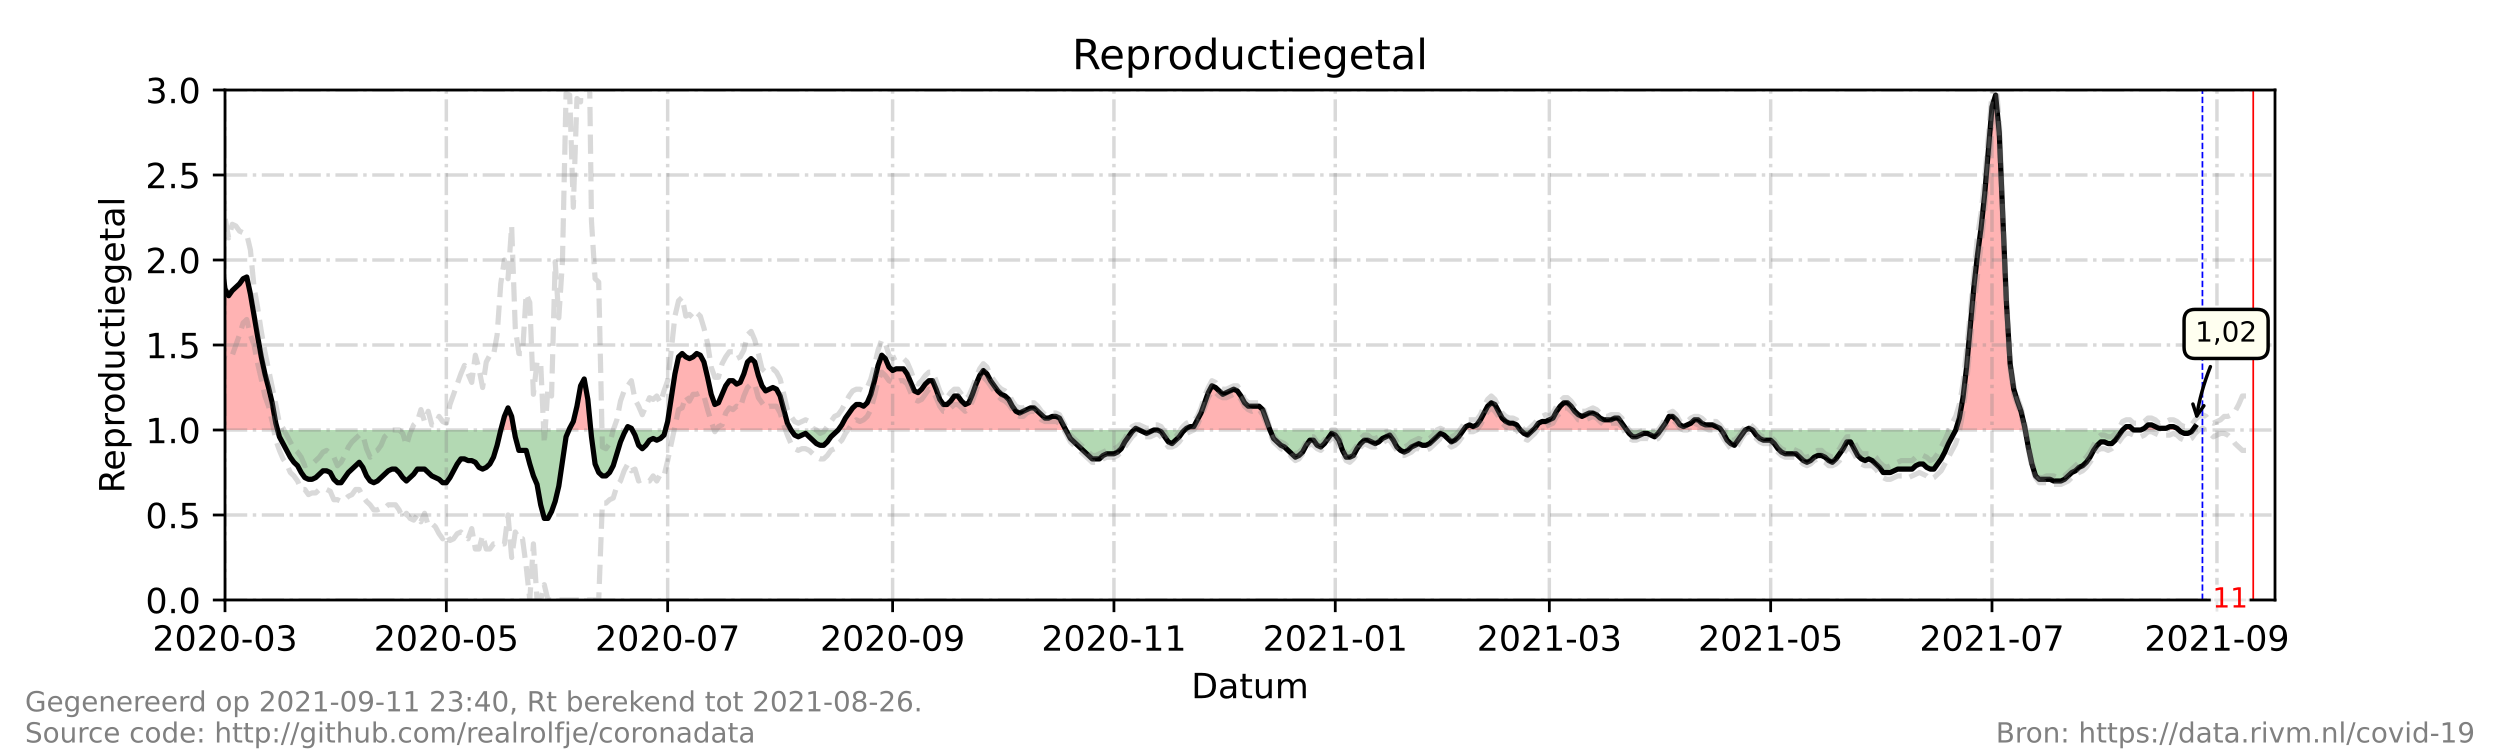 <?xml version="1.0" encoding="utf-8" standalone="no"?>
<!DOCTYPE svg PUBLIC "-//W3C//DTD SVG 1.1//EN"
  "http://www.w3.org/Graphics/SVG/1.1/DTD/svg11.dtd">
<!-- Created with matplotlib (https://matplotlib.org/) -->
<svg height="216pt" version="1.1" viewBox="0 0 720 216" width="720pt" xmlns="http://www.w3.org/2000/svg" xmlns:xlink="http://www.w3.org/1999/xlink">
 <defs>
  <style type="text/css">*{stroke-linecap:butt;stroke-linejoin:round;}</style>
 </defs>
 <g id="figure_1">
  <g id="patch_1">
   <path d="M 0 216 
L 720 216 
L 720 0 
L 0 0 
z
" style="fill:#ffffff;"/>
  </g>
  <g id="axes_1">
   <g id="patch_2">
    <path d="M 64.8 172.8 
L 655.2 172.8 
L 655.2 25.92 
L 64.8 25.92 
z
" style="fill:#ffffff;"/>
   </g>
   <g id="PolyCollection_1">
    <path clip-path="url(#p9c9a3cb9fe)" d="M 51.216 123.84 
L 51.216 123.84 
L 52.261 123.84 
L 53.305 123.84 
L 54.35 123.84 
L 55.395 123.84 
L 56.44 123.84 
L 57.485 123.84 
L 58.53 123.84 
L 59.575 123.84 
L 60.62 123.84 
L 61.665 123.84 
L 62.71 123.84 
L 63.755 123.84 
L 64.8 123.84 
L 65.845 123.84 
L 66.89 123.84 
L 67.935 123.84 
L 68.98 123.84 
L 70.025 123.84 
L 71.07 123.84 
L 72.115 123.84 
L 73.16 123.84 
L 74.205 123.84 
L 75.25 123.84 
L 76.295 123.84 
L 77.339 123.84 
L 78.384 123.84 
L 79.429 123.84 
L 79.952 123.84 
L 79.429 121.882 
L 78.384 116.006 
L 77.339 111.6 
L 76.295 107.683 
L 75.25 102.787 
L 74.205 96.912 
L 73.16 91.037 
L 72.115 84.672 
L 71.07 79.776 
L 70.025 80.266 
L 68.98 81.734 
L 67.935 82.714 
L 66.89 83.693 
L 65.845 85.162 
L 64.8 83.203 
L 63.755 75.37 
L 62.71 69.984 
L 61.665 71.942 
L 60.62 71.942 
L 59.575 67.536 
L 58.53 65.088 
L 57.485 66.067 
L 56.44 66.557 
L 55.395 73.411 
L 54.35 87.61 
L 53.305 94.954 
L 52.261 87.61 
L 51.216 78.307 
z
" style="fill:#ff0000;fill-opacity:0.3;"/>
    <path clip-path="url(#p9c9a3cb9fe)" d="M 144.217 123.84 
L 145.262 123.84 
L 146.307 123.84 
L 147.352 123.84 
L 148.048 123.84 
L 147.352 119.923 
L 146.307 117.475 
L 145.262 119.923 
z
" style="fill:#ff0000;fill-opacity:0.3;"/>
    <path clip-path="url(#p9c9a3cb9fe)" d="M 163.862 123.84 
L 164.071 123.84 
L 165.116 123.84 
L 166.161 123.84 
L 167.206 123.84 
L 168.251 123.84 
L 169.296 123.84 
L 170.151 123.84 
L 169.296 115.027 
L 168.251 109.152 
L 167.206 111.11 
L 166.161 116.986 
L 165.116 121.392 
L 164.071 123.35 
z
" style="fill:#ff0000;fill-opacity:0.3;"/>
    <path clip-path="url(#p9c9a3cb9fe)" d="M 180.268 123.84 
L 180.79 123.84 
L 181.835 123.84 
L 182.096 123.84 
L 181.835 123.35 
L 180.79 122.861 
z
" style="fill:#ff0000;fill-opacity:0.3;"/>
    <path clip-path="url(#p9c9a3cb9fe)" d="M 191.632 123.84 
L 192.285 123.84 
L 193.33 123.84 
L 194.375 123.84 
L 195.419 123.84 
L 196.464 123.84 
L 197.509 123.84 
L 198.554 123.84 
L 199.599 123.84 
L 200.644 123.84 
L 201.689 123.84 
L 202.734 123.84 
L 203.779 123.84 
L 204.824 123.84 
L 205.869 123.84 
L 206.914 123.84 
L 207.959 123.84 
L 209.004 123.84 
L 210.049 123.84 
L 211.094 123.84 
L 212.139 123.84 
L 213.184 123.84 
L 214.229 123.84 
L 215.274 123.84 
L 216.319 123.84 
L 217.364 123.84 
L 218.408 123.84 
L 219.453 123.84 
L 220.498 123.84 
L 221.543 123.84 
L 222.588 123.84 
L 223.633 123.84 
L 224.678 123.84 
L 225.723 123.84 
L 226.768 123.84 
L 227.813 123.84 
L 226.768 121.882 
L 225.723 117.965 
L 224.678 114.048 
L 223.633 112.09 
L 222.588 111.6 
L 221.543 112.09 
L 220.498 112.579 
L 219.453 111.11 
L 218.408 108.173 
L 217.364 104.256 
L 216.319 103.277 
L 215.274 104.256 
L 214.229 107.683 
L 213.184 110.131 
L 212.139 110.621 
L 211.094 109.642 
L 210.049 109.642 
L 209.004 111.11 
L 207.959 113.558 
L 206.914 116.006 
L 205.869 116.496 
L 204.824 113.558 
L 203.779 108.662 
L 202.734 104.256 
L 201.689 102.298 
L 200.644 101.808 
L 199.599 102.787 
L 198.554 103.277 
L 197.509 102.787 
L 196.464 101.808 
L 195.419 102.787 
L 194.375 107.683 
L 193.33 114.538 
L 192.285 121.392 
z
" style="fill:#ff0000;fill-opacity:0.3;"/>
    <path clip-path="url(#p9c9a3cb9fe)" d="M 241.398 123.84 
L 242.442 123.84 
L 243.487 123.84 
L 244.532 123.84 
L 245.577 123.84 
L 246.622 123.84 
L 247.667 123.84 
L 248.712 123.84 
L 249.757 123.84 
L 250.802 123.84 
L 251.847 123.84 
L 252.892 123.84 
L 253.937 123.84 
L 254.982 123.84 
L 256.027 123.84 
L 257.072 123.84 
L 258.117 123.84 
L 259.162 123.84 
L 260.207 123.84 
L 261.252 123.84 
L 262.297 123.84 
L 263.342 123.84 
L 264.387 123.84 
L 265.432 123.84 
L 266.476 123.84 
L 267.521 123.84 
L 268.566 123.84 
L 269.611 123.84 
L 270.656 123.84 
L 271.701 123.84 
L 272.746 123.84 
L 273.791 123.84 
L 274.836 123.84 
L 275.881 123.84 
L 276.926 123.84 
L 277.971 123.84 
L 279.016 123.84 
L 280.061 123.84 
L 281.106 123.84 
L 282.151 123.84 
L 283.196 123.84 
L 284.241 123.84 
L 285.286 123.84 
L 286.331 123.84 
L 287.376 123.84 
L 288.421 123.84 
L 289.465 123.84 
L 290.51 123.84 
L 291.555 123.84 
L 292.6 123.84 
L 293.645 123.84 
L 294.69 123.84 
L 295.735 123.84 
L 296.78 123.84 
L 297.825 123.84 
L 298.87 123.84 
L 299.915 123.84 
L 300.96 123.84 
L 302.005 123.84 
L 303.05 123.84 
L 304.095 123.84 
L 305.14 123.84 
L 306.185 123.84 
L 306.968 123.84 
L 306.185 122.371 
L 305.14 120.413 
L 304.095 119.923 
L 303.05 119.923 
L 302.005 120.413 
L 300.96 120.413 
L 299.915 119.434 
L 298.87 118.454 
L 297.825 117.475 
L 296.78 117.475 
L 295.735 117.965 
L 294.69 118.454 
L 293.645 118.944 
L 292.6 118.454 
L 291.555 116.986 
L 290.51 115.027 
L 289.465 114.048 
L 288.421 113.558 
L 287.376 112.579 
L 286.331 111.11 
L 285.286 109.642 
L 284.241 107.683 
L 283.196 106.704 
L 282.151 108.173 
L 281.106 110.621 
L 280.061 113.558 
L 279.016 116.006 
L 277.971 116.496 
L 276.926 115.517 
L 275.881 114.048 
L 274.836 114.048 
L 273.791 115.517 
L 272.746 116.496 
L 271.701 116.496 
L 270.656 115.027 
L 269.611 112.09 
L 268.566 109.642 
L 267.521 109.642 
L 266.476 110.621 
L 265.432 112.09 
L 264.387 113.069 
L 263.342 112.579 
L 262.297 110.131 
L 261.252 107.683 
L 260.207 106.214 
L 259.162 106.214 
L 258.117 106.214 
L 257.072 106.704 
L 256.027 105.725 
L 254.982 103.277 
L 253.937 102.298 
L 252.892 105.235 
L 251.847 109.642 
L 250.802 113.558 
L 249.757 116.006 
L 248.712 116.986 
L 247.667 116.496 
L 246.622 116.496 
L 245.577 117.475 
L 244.532 118.944 
L 243.487 120.413 
L 242.442 122.371 
z
" style="fill:#ff0000;fill-opacity:0.3;"/>
    <path clip-path="url(#p9c9a3cb9fe)" d="M 326.561 123.84 
L 327.084 123.84 
L 328.129 123.84 
L 327.084 123.35 
z
" style="fill:#ff0000;fill-opacity:0.3;"/>
    <path clip-path="url(#p9c9a3cb9fe)" d="M 341.191 123.84 
L 341.713 123.84 
L 342.758 123.84 
L 343.803 123.84 
L 344.848 123.84 
L 345.893 123.84 
L 346.938 123.84 
L 347.983 123.84 
L 349.028 123.84 
L 350.073 123.84 
L 351.118 123.84 
L 352.163 123.84 
L 353.208 123.84 
L 354.253 123.84 
L 355.298 123.84 
L 356.343 123.84 
L 357.388 123.84 
L 358.433 123.84 
L 359.478 123.84 
L 360.522 123.84 
L 361.567 123.84 
L 362.612 123.84 
L 363.657 123.84 
L 364.702 123.84 
L 365.747 123.84 
L 364.702 120.902 
L 363.657 117.965 
L 362.612 116.986 
L 361.567 116.986 
L 360.522 116.986 
L 359.478 116.986 
L 358.433 116.006 
L 357.388 114.048 
L 356.343 112.579 
L 355.298 112.09 
L 354.253 112.579 
L 353.208 113.069 
L 352.163 113.558 
L 351.118 112.579 
L 350.073 111.6 
L 349.028 111.11 
L 347.983 113.069 
L 346.938 116.006 
L 345.893 118.944 
L 344.848 120.902 
L 343.803 122.861 
L 342.758 122.861 
L 341.713 123.35 
z
" style="fill:#ff0000;fill-opacity:0.3;"/>
    <path clip-path="url(#p9c9a3cb9fe)" d="M 421.478 123.84 
L 422.175 123.84 
L 423.22 123.84 
L 424.265 123.84 
L 425.31 123.84 
L 426.355 123.84 
L 427.4 123.84 
L 428.445 123.84 
L 429.49 123.84 
L 430.535 123.84 
L 431.579 123.84 
L 432.624 123.84 
L 433.669 123.84 
L 434.714 123.84 
L 435.759 123.84 
L 436.804 123.84 
L 437.849 123.84 
L 436.804 122.371 
L 435.759 121.882 
L 434.714 121.882 
L 433.669 121.392 
L 432.624 120.413 
L 431.579 118.454 
L 430.535 116.496 
L 429.49 116.006 
L 428.445 116.986 
L 427.4 118.944 
L 426.355 120.902 
L 425.31 122.371 
L 424.265 122.861 
L 423.22 122.371 
L 422.175 122.861 
z
" style="fill:#ff0000;fill-opacity:0.3;"/>
    <path clip-path="url(#p9c9a3cb9fe)" d="M 441.507 123.84 
L 442.029 123.84 
L 443.074 123.84 
L 444.119 123.84 
L 445.164 123.84 
L 446.209 123.84 
L 447.254 123.84 
L 448.299 123.84 
L 449.344 123.84 
L 450.389 123.84 
L 451.434 123.84 
L 452.479 123.84 
L 453.524 123.84 
L 454.568 123.84 
L 455.613 123.84 
L 456.658 123.84 
L 457.703 123.84 
L 458.748 123.84 
L 459.793 123.84 
L 460.838 123.84 
L 461.883 123.84 
L 462.928 123.84 
L 463.973 123.84 
L 465.018 123.84 
L 466.063 123.84 
L 467.108 123.84 
L 468.153 123.84 
L 468.501 123.84 
L 468.153 123.35 
L 467.108 121.882 
L 466.063 120.413 
L 465.018 120.413 
L 463.973 120.902 
L 462.928 120.902 
L 461.883 120.902 
L 460.838 120.413 
L 459.793 119.434 
L 458.748 118.944 
L 457.703 118.944 
L 456.658 119.434 
L 455.613 119.923 
L 454.568 119.434 
L 453.524 118.454 
L 452.479 116.986 
L 451.434 116.006 
L 450.389 116.006 
L 449.344 116.986 
L 448.299 118.454 
L 447.254 120.413 
L 446.209 120.902 
L 445.164 121.392 
L 444.119 121.392 
L 443.074 121.882 
L 442.029 123.35 
z
" style="fill:#ff0000;fill-opacity:0.3;"/>
    <path clip-path="url(#p9c9a3cb9fe)" d="M 478.254 123.84 
L 478.602 123.84 
L 479.647 123.84 
L 480.692 123.84 
L 481.737 123.84 
L 482.782 123.84 
L 483.827 123.84 
L 484.872 123.84 
L 485.917 123.84 
L 486.962 123.84 
L 488.007 123.84 
L 489.052 123.84 
L 490.097 123.84 
L 491.142 123.84 
L 492.187 123.84 
L 493.232 123.84 
L 494.277 123.84 
L 495.322 123.84 
L 495.67 123.84 
L 495.322 123.35 
L 494.277 122.861 
L 493.232 122.371 
L 492.187 122.371 
L 491.142 122.371 
L 490.097 121.882 
L 489.052 120.902 
L 488.007 120.902 
L 486.962 121.882 
L 485.917 122.371 
L 484.872 122.861 
L 483.827 122.371 
L 482.782 120.902 
L 481.737 119.923 
L 480.692 119.923 
L 479.647 121.882 
L 478.602 123.35 
z
" style="fill:#ff0000;fill-opacity:0.3;"/>
    <path clip-path="url(#p9c9a3cb9fe)" d="M 502.636 123.84 
L 503.681 123.84 
L 504.726 123.84 
L 503.681 123.35 
z
" style="fill:#ff0000;fill-opacity:0.3;"/>
    <path clip-path="url(#p9c9a3cb9fe)" d="M 563.244 123.84 
L 564.289 123.84 
L 565.334 123.84 
L 566.379 123.84 
L 567.424 123.84 
L 568.469 123.84 
L 569.514 123.84 
L 570.559 123.84 
L 571.604 123.84 
L 572.648 123.84 
L 573.693 123.84 
L 574.738 123.84 
L 575.783 123.84 
L 576.828 123.84 
L 577.873 123.84 
L 578.918 123.84 
L 579.963 123.84 
L 581.008 123.84 
L 582.053 123.84 
L 583.098 123.84 
L 583.272 123.84 
L 583.098 122.861 
L 582.053 118.454 
L 581.008 115.517 
L 579.963 112.09 
L 578.918 104.746 
L 577.873 87.61 
L 576.828 61.661 
L 575.783 38.16 
L 574.738 27.389 
L 573.693 30.816 
L 572.648 43.056 
L 571.604 55.786 
L 570.559 65.578 
L 569.514 73.411 
L 568.469 82.714 
L 567.424 94.464 
L 566.379 105.725 
L 565.334 114.538 
L 564.289 120.413 
z
" style="fill:#ff0000;fill-opacity:0.3;"/>
    <path clip-path="url(#p9c9a3cb9fe)" d="M 611.312 123.84 
L 612.357 123.84 
L 613.402 123.84 
L 614.447 123.84 
L 613.402 122.861 
L 612.357 122.861 
z
" style="fill:#ff0000;fill-opacity:0.3;"/>
    <path clip-path="url(#p9c9a3cb9fe)" d="M 616.537 123.84 
L 617.582 123.84 
L 618.627 123.84 
L 619.672 123.84 
L 620.716 123.84 
L 621.761 123.84 
L 622.806 123.84 
L 623.851 123.84 
L 624.896 123.84 
L 625.941 123.84 
L 626.986 123.84 
L 627.509 123.84 
L 626.986 123.35 
L 625.941 122.861 
L 624.896 122.861 
L 623.851 123.35 
L 622.806 123.35 
L 621.761 123.35 
L 620.716 122.861 
L 619.672 122.371 
L 618.627 122.371 
L 617.582 123.35 
z
" style="fill:#ff0000;fill-opacity:0.3;"/>
    <path clip-path="url(#p9c9a3cb9fe)" d="M 631.514 123.84 
L 632.211 123.84 
L 632.211 123.84 
L 632.211 122.861 
z
" style="fill:#ff0000;fill-opacity:0.3;"/>
   </g>
   <g id="PolyCollection_2">
    <path clip-path="url(#p9c9a3cb9fe)" d="M 79.952 123.84 
L 80.474 123.84 
L 81.519 123.84 
L 82.564 123.84 
L 83.609 123.84 
L 84.654 123.84 
L 85.699 123.84 
L 86.744 123.84 
L 87.789 123.84 
L 88.834 123.84 
L 89.879 123.84 
L 90.924 123.84 
L 91.969 123.84 
L 93.014 123.84 
L 94.059 123.84 
L 95.104 123.84 
L 96.149 123.84 
L 97.194 123.84 
L 98.239 123.84 
L 99.284 123.84 
L 100.328 123.84 
L 101.373 123.84 
L 102.418 123.84 
L 103.463 123.84 
L 104.508 123.84 
L 105.553 123.84 
L 106.598 123.84 
L 107.643 123.84 
L 108.688 123.84 
L 109.733 123.84 
L 110.778 123.84 
L 111.823 123.84 
L 112.868 123.84 
L 113.913 123.84 
L 114.958 123.84 
L 116.003 123.84 
L 117.048 123.84 
L 118.093 123.84 
L 119.138 123.84 
L 120.183 123.84 
L 121.228 123.84 
L 122.273 123.84 
L 123.318 123.84 
L 124.362 123.84 
L 125.407 123.84 
L 126.452 123.84 
L 127.497 123.84 
L 128.542 123.84 
L 129.587 123.84 
L 130.632 123.84 
L 131.677 123.84 
L 132.722 123.84 
L 133.767 123.84 
L 134.812 123.84 
L 135.857 123.84 
L 136.902 123.84 
L 137.947 123.84 
L 138.992 123.84 
L 140.037 123.84 
L 141.082 123.84 
L 142.127 123.84 
L 143.172 123.84 
L 144.217 123.84 
L 144.217 123.84 
L 144.217 123.84 
L 143.172 128.246 
L 142.127 131.674 
L 141.082 133.632 
L 140.037 134.611 
L 138.992 135.101 
L 137.947 134.611 
L 136.902 133.142 
L 135.857 132.653 
L 134.812 132.653 
L 133.767 132.163 
L 132.722 132.163 
L 131.677 133.632 
L 130.632 135.59 
L 129.587 137.549 
L 128.542 139.018 
L 127.497 139.018 
L 126.452 138.038 
L 125.407 137.549 
L 124.362 137.059 
L 123.318 136.08 
L 122.273 135.101 
L 121.228 135.101 
L 120.183 135.101 
L 119.138 136.57 
L 118.093 137.549 
L 117.048 138.528 
L 116.003 137.549 
L 114.958 136.08 
L 113.913 135.101 
L 112.868 135.101 
L 111.823 135.59 
L 110.778 136.57 
L 109.733 137.549 
L 108.688 138.528 
L 107.643 139.018 
L 106.598 138.528 
L 105.553 137.059 
L 104.508 134.611 
L 103.463 133.142 
L 102.418 134.122 
L 101.373 135.101 
L 100.328 136.08 
L 99.284 137.549 
L 98.239 139.018 
L 97.194 139.018 
L 96.149 138.038 
L 95.104 136.08 
L 94.059 135.59 
L 93.014 135.59 
L 91.969 136.57 
L 90.924 137.549 
L 89.879 138.038 
L 88.834 138.038 
L 87.789 137.549 
L 86.744 136.08 
L 85.699 134.122 
L 84.654 133.142 
L 83.609 131.674 
L 82.564 129.715 
L 81.519 127.757 
L 80.474 125.798 
z
" style="fill:#008000;fill-opacity:0.3;"/>
    <path clip-path="url(#p9c9a3cb9fe)" d="M 148.048 123.84 
L 148.396 123.84 
L 149.441 123.84 
L 150.486 123.84 
L 151.531 123.84 
L 152.576 123.84 
L 153.621 123.84 
L 154.666 123.84 
L 155.711 123.84 
L 156.756 123.84 
L 157.801 123.84 
L 158.846 123.84 
L 159.891 123.84 
L 160.936 123.84 
L 161.981 123.84 
L 163.026 123.84 
L 163.862 123.84 
L 163.026 125.798 
L 161.981 132.653 
L 160.936 139.997 
L 159.891 144.403 
L 158.846 147.341 
L 157.801 149.299 
L 156.756 149.299 
L 155.711 145.382 
L 154.666 139.507 
L 153.621 137.059 
L 152.576 133.632 
L 151.531 129.715 
L 150.486 129.715 
L 149.441 129.715 
L 148.396 125.798 
z
" style="fill:#008000;fill-opacity:0.3;"/>
    <path clip-path="url(#p9c9a3cb9fe)" d="M 170.151 123.84 
L 170.341 123.84 
L 171.385 123.84 
L 172.43 123.84 
L 173.475 123.84 
L 174.52 123.84 
L 175.565 123.84 
L 176.61 123.84 
L 177.655 123.84 
L 178.7 123.84 
L 179.745 123.84 
L 180.268 123.84 
L 179.745 124.819 
L 178.7 127.267 
L 177.655 130.694 
L 176.61 134.122 
L 175.565 136.08 
L 174.52 137.059 
L 173.475 137.059 
L 172.43 136.08 
L 171.385 133.632 
L 170.341 125.798 
z
" style="fill:#008000;fill-opacity:0.3;"/>
    <path clip-path="url(#p9c9a3cb9fe)" d="M 182.096 123.84 
L 182.88 123.84 
L 183.925 123.84 
L 184.97 123.84 
L 186.015 123.84 
L 187.06 123.84 
L 188.105 123.84 
L 189.15 123.84 
L 190.195 123.84 
L 191.24 123.84 
L 191.632 123.84 
L 191.24 125.309 
L 190.195 126.288 
L 189.15 126.778 
L 188.105 126.288 
L 187.06 126.778 
L 186.015 128.246 
L 184.97 129.226 
L 183.925 128.246 
L 182.88 125.309 
z
" style="fill:#008000;fill-opacity:0.3;"/>
    <path clip-path="url(#p9c9a3cb9fe)" d="M 227.813 123.84 
L 227.813 123.84 
L 228.858 123.84 
L 229.903 123.84 
L 230.948 123.84 
L 231.993 123.84 
L 233.038 123.84 
L 234.083 123.84 
L 235.128 123.84 
L 236.173 123.84 
L 237.218 123.84 
L 238.263 123.84 
L 239.308 123.84 
L 240.353 123.84 
L 241.398 123.84 
L 241.398 123.84 
L 241.398 123.84 
L 240.353 124.819 
L 239.308 125.798 
L 238.263 127.267 
L 237.218 128.246 
L 236.173 128.246 
L 235.128 127.757 
L 234.083 126.778 
L 233.038 125.798 
L 231.993 124.819 
L 230.948 125.309 
L 229.903 125.798 
L 228.858 125.309 
L 227.813 123.84 
z
" style="fill:#008000;fill-opacity:0.3;"/>
    <path clip-path="url(#p9c9a3cb9fe)" d="M 306.968 123.84 
L 307.23 123.84 
L 308.275 123.84 
L 309.32 123.84 
L 310.365 123.84 
L 311.41 123.84 
L 312.455 123.84 
L 313.499 123.84 
L 314.544 123.84 
L 315.589 123.84 
L 316.634 123.84 
L 317.679 123.84 
L 318.724 123.84 
L 319.769 123.84 
L 320.814 123.84 
L 321.859 123.84 
L 322.904 123.84 
L 323.949 123.84 
L 324.994 123.84 
L 326.039 123.84 
L 326.561 123.84 
L 326.039 124.33 
L 324.994 125.798 
L 323.949 127.267 
L 322.904 129.226 
L 321.859 130.205 
L 320.814 130.694 
L 319.769 130.694 
L 318.724 130.694 
L 317.679 131.184 
L 316.634 132.163 
L 315.589 132.163 
L 314.544 132.163 
L 313.499 131.184 
L 312.455 130.205 
L 311.41 129.226 
L 310.365 128.246 
L 309.32 127.267 
L 308.275 126.288 
L 307.23 124.33 
z
" style="fill:#008000;fill-opacity:0.3;"/>
    <path clip-path="url(#p9c9a3cb9fe)" d="M 328.129 123.84 
L 328.129 123.84 
L 329.174 123.84 
L 330.219 123.84 
L 331.264 123.84 
L 332.309 123.84 
L 333.354 123.84 
L 334.399 123.84 
L 335.444 123.84 
L 336.488 123.84 
L 337.533 123.84 
L 338.578 123.84 
L 339.623 123.84 
L 340.668 123.84 
L 341.191 123.84 
L 340.668 124.33 
L 339.623 125.798 
L 338.578 126.778 
L 337.533 127.757 
L 336.488 127.267 
L 335.444 125.798 
L 334.399 124.33 
L 333.354 123.84 
L 332.309 123.84 
L 331.264 124.33 
L 330.219 124.819 
L 329.174 124.33 
L 328.129 123.84 
z
" style="fill:#008000;fill-opacity:0.3;"/>
    <path clip-path="url(#p9c9a3cb9fe)" d="M 365.747 123.84 
L 365.747 123.84 
L 366.792 123.84 
L 367.837 123.84 
L 368.882 123.84 
L 369.927 123.84 
L 370.972 123.84 
L 372.017 123.84 
L 373.062 123.84 
L 374.107 123.84 
L 375.152 123.84 
L 376.197 123.84 
L 377.242 123.84 
L 378.287 123.84 
L 379.332 123.84 
L 380.377 123.84 
L 381.422 123.84 
L 382.467 123.84 
L 383.512 123.84 
L 384.556 123.84 
L 385.601 123.84 
L 386.646 123.84 
L 387.691 123.84 
L 388.736 123.84 
L 389.781 123.84 
L 390.826 123.84 
L 391.871 123.84 
L 392.916 123.84 
L 393.961 123.84 
L 395.006 123.84 
L 396.051 123.84 
L 397.096 123.84 
L 398.141 123.84 
L 399.186 123.84 
L 400.231 123.84 
L 401.276 123.84 
L 402.321 123.84 
L 403.366 123.84 
L 404.411 123.84 
L 405.456 123.84 
L 406.501 123.84 
L 407.545 123.84 
L 408.59 123.84 
L 409.635 123.84 
L 410.68 123.84 
L 411.725 123.84 
L 412.77 123.84 
L 413.815 123.84 
L 414.86 123.84 
L 415.905 123.84 
L 416.95 123.84 
L 417.995 123.84 
L 419.04 123.84 
L 420.085 123.84 
L 421.13 123.84 
L 421.478 123.84 
L 421.13 124.33 
L 420.085 125.798 
L 419.04 126.778 
L 417.995 127.267 
L 416.95 126.288 
L 415.905 125.309 
L 414.86 124.819 
L 413.815 125.798 
L 412.77 126.778 
L 411.725 127.757 
L 410.68 128.246 
L 409.635 128.246 
L 408.59 127.757 
L 407.545 128.246 
L 406.501 128.736 
L 405.456 129.715 
L 404.411 130.205 
L 403.366 129.715 
L 402.321 128.736 
L 401.276 126.778 
L 400.231 125.309 
L 399.186 125.798 
L 398.141 126.288 
L 397.096 127.267 
L 396.051 127.757 
L 395.006 127.267 
L 393.961 126.778 
L 392.916 126.778 
L 391.871 127.757 
L 390.826 129.226 
L 389.781 131.184 
L 388.736 131.674 
L 387.691 131.674 
L 386.646 129.715 
L 385.601 126.778 
L 384.556 125.309 
L 383.512 124.819 
L 382.467 126.288 
L 381.422 127.757 
L 380.377 128.736 
L 379.332 128.246 
L 378.287 126.778 
L 377.242 126.778 
L 376.197 128.246 
L 375.152 130.205 
L 374.107 131.184 
L 373.062 131.674 
L 372.017 130.694 
L 370.972 129.715 
L 369.927 128.736 
L 368.882 128.246 
L 367.837 127.267 
L 366.792 126.288 
L 365.747 123.84 
z
" style="fill:#008000;fill-opacity:0.3;"/>
    <path clip-path="url(#p9c9a3cb9fe)" d="M 437.849 123.84 
L 437.849 123.84 
L 438.894 123.84 
L 439.939 123.84 
L 440.984 123.84 
L 441.507 123.84 
L 440.984 124.33 
L 439.939 125.309 
L 438.894 124.819 
L 437.849 123.84 
z
" style="fill:#008000;fill-opacity:0.3;"/>
    <path clip-path="url(#p9c9a3cb9fe)" d="M 468.501 123.84 
L 469.198 123.84 
L 470.243 123.84 
L 471.288 123.84 
L 472.333 123.84 
L 473.378 123.84 
L 474.423 123.84 
L 475.468 123.84 
L 476.513 123.84 
L 477.558 123.84 
L 478.254 123.84 
L 477.558 124.819 
L 476.513 125.798 
L 475.468 125.309 
L 474.423 124.819 
L 473.378 124.819 
L 472.333 125.309 
L 471.288 125.798 
L 470.243 125.798 
L 469.198 124.819 
z
" style="fill:#008000;fill-opacity:0.3;"/>
    <path clip-path="url(#p9c9a3cb9fe)" d="M 495.67 123.84 
L 496.367 123.84 
L 497.412 123.84 
L 498.457 123.84 
L 499.502 123.84 
L 500.547 123.84 
L 501.592 123.84 
L 502.636 123.84 
L 502.636 123.84 
L 502.636 123.84 
L 501.592 125.309 
L 500.547 126.778 
L 499.502 128.246 
L 498.457 127.757 
L 497.412 126.778 
L 496.367 124.819 
z
" style="fill:#008000;fill-opacity:0.3;"/>
    <path clip-path="url(#p9c9a3cb9fe)" d="M 504.726 123.84 
L 504.726 123.84 
L 505.771 123.84 
L 506.816 123.84 
L 507.861 123.84 
L 508.906 123.84 
L 509.951 123.84 
L 510.996 123.84 
L 512.041 123.84 
L 513.086 123.84 
L 514.131 123.84 
L 515.176 123.84 
L 516.221 123.84 
L 517.266 123.84 
L 518.311 123.84 
L 519.356 123.84 
L 520.401 123.84 
L 521.446 123.84 
L 522.491 123.84 
L 523.536 123.84 
L 524.581 123.84 
L 525.625 123.84 
L 526.67 123.84 
L 527.715 123.84 
L 528.76 123.84 
L 529.805 123.84 
L 530.85 123.84 
L 531.895 123.84 
L 532.94 123.84 
L 533.985 123.84 
L 535.03 123.84 
L 536.075 123.84 
L 537.12 123.84 
L 538.165 123.84 
L 539.21 123.84 
L 540.255 123.84 
L 541.3 123.84 
L 542.345 123.84 
L 543.39 123.84 
L 544.435 123.84 
L 545.48 123.84 
L 546.525 123.84 
L 547.57 123.84 
L 548.615 123.84 
L 549.659 123.84 
L 550.704 123.84 
L 551.749 123.84 
L 552.794 123.84 
L 553.839 123.84 
L 554.884 123.84 
L 555.929 123.84 
L 556.974 123.84 
L 558.019 123.84 
L 559.064 123.84 
L 560.109 123.84 
L 561.154 123.84 
L 562.199 123.84 
L 563.244 123.84 
L 563.244 123.84 
L 563.244 123.84 
L 562.199 125.798 
L 561.154 127.757 
L 560.109 130.205 
L 559.064 132.163 
L 558.019 133.632 
L 556.974 135.101 
L 555.929 135.101 
L 554.884 134.611 
L 553.839 133.632 
L 552.794 133.632 
L 551.749 134.122 
L 550.704 135.101 
L 549.659 135.101 
L 548.615 135.101 
L 547.57 135.101 
L 546.525 135.101 
L 545.48 135.59 
L 544.435 136.08 
L 543.39 136.08 
L 542.345 136.08 
L 541.3 134.611 
L 540.255 133.632 
L 539.21 132.653 
L 538.165 132.163 
L 537.12 132.653 
L 536.075 132.163 
L 535.03 131.184 
L 533.985 129.226 
L 532.94 127.267 
L 531.895 127.267 
L 530.85 129.226 
L 529.805 130.694 
L 528.76 132.163 
L 527.715 133.142 
L 526.67 132.653 
L 525.625 131.674 
L 524.581 131.184 
L 523.536 131.184 
L 522.491 131.674 
L 521.446 132.653 
L 520.401 133.142 
L 519.356 132.653 
L 518.311 131.674 
L 517.266 130.694 
L 516.221 130.694 
L 515.176 130.694 
L 514.131 130.694 
L 513.086 130.205 
L 512.041 129.226 
L 510.996 127.757 
L 509.951 126.778 
L 508.906 126.778 
L 507.861 126.778 
L 506.816 126.288 
L 505.771 125.309 
L 504.726 123.84 
z
" style="fill:#008000;fill-opacity:0.3;"/>
    <path clip-path="url(#p9c9a3cb9fe)" d="M 583.272 123.84 
L 584.143 123.84 
L 585.188 123.84 
L 586.233 123.84 
L 587.278 123.84 
L 588.323 123.84 
L 589.368 123.84 
L 590.413 123.84 
L 591.458 123.84 
L 592.503 123.84 
L 593.548 123.84 
L 594.593 123.84 
L 595.638 123.84 
L 596.682 123.84 
L 597.727 123.84 
L 598.772 123.84 
L 599.817 123.84 
L 600.862 123.84 
L 601.907 123.84 
L 602.952 123.84 
L 603.997 123.84 
L 605.042 123.84 
L 606.087 123.84 
L 607.132 123.84 
L 608.177 123.84 
L 609.222 123.84 
L 610.267 123.84 
L 611.312 123.84 
L 611.312 123.84 
L 611.312 123.84 
L 610.267 125.309 
L 609.222 126.778 
L 608.177 127.757 
L 607.132 127.757 
L 606.087 127.267 
L 605.042 127.267 
L 603.997 128.246 
L 602.952 129.715 
L 601.907 131.674 
L 600.862 133.142 
L 599.817 134.122 
L 598.772 134.611 
L 597.727 135.59 
L 596.682 136.08 
L 595.638 137.059 
L 594.593 138.038 
L 593.548 138.528 
L 592.503 138.528 
L 591.458 138.528 
L 590.413 138.038 
L 589.368 138.038 
L 588.323 138.038 
L 587.278 138.038 
L 586.233 137.059 
L 585.188 133.632 
L 584.143 128.736 
z
" style="fill:#008000;fill-opacity:0.3;"/>
    <path clip-path="url(#p9c9a3cb9fe)" d="M 614.447 123.84 
L 614.447 123.84 
L 615.492 123.84 
L 616.537 123.84 
L 616.537 123.84 
L 616.537 123.84 
L 615.492 123.84 
L 614.447 123.84 
z
" style="fill:#008000;fill-opacity:0.3;"/>
    <path clip-path="url(#p9c9a3cb9fe)" d="M 627.509 123.84 
L 628.031 123.84 
L 629.076 123.84 
L 630.121 123.84 
L 631.166 123.84 
L 631.514 123.84 
L 631.166 124.33 
L 630.121 124.819 
L 629.076 124.819 
L 628.031 124.33 
z
" style="fill:#008000;fill-opacity:0.3;"/>
   </g>
   <g id="matplotlib.axis_1">
    <g id="xtick_1">
     <g id="line2d_1">
      <path clip-path="url(#p9c9a3cb9fe)" d="M 64.8 172.8 
L 64.8 25.92 
" style="fill:none;stroke:#808080;stroke-dasharray:6.4,1.6,1,1.6;stroke-dashoffset:0;stroke-opacity:0.3;"/>
     </g>
     <g id="line2d_2">
      <defs>
       <path d="M 0 0 
L 0 3.5 
" id="mc50d8db577" style="stroke:#000000;stroke-width:0.8;"/>
      </defs>
      <g>
       <use style="stroke:#000000;stroke-width:0.8;" x="64.8" xlink:href="#mc50d8db577" y="172.8"/>
      </g>
     </g>
     <g id="text_1">
      <!-- 2020-03 -->
      <g transform="translate(43.909 187.398)scale(0.1 -0.1)">
       <defs>
        <path d="M 19.188 8.297 
L 53.609 8.297 
L 53.609 0 
L 7.328 0 
L 7.328 8.297 
Q 12.938 14.109 22.625 23.891 
Q 32.328 33.688 34.812 36.531 
Q 39.547 41.844 41.422 45.531 
Q 43.312 49.219 43.312 52.781 
Q 43.312 58.594 39.234 62.25 
Q 35.156 65.922 28.609 65.922 
Q 23.969 65.922 18.812 64.312 
Q 13.672 62.703 7.812 59.422 
L 7.812 69.391 
Q 13.766 71.781 18.938 73 
Q 24.125 74.219 28.422 74.219 
Q 39.75 74.219 46.484 68.547 
Q 53.219 62.891 53.219 53.422 
Q 53.219 48.922 51.531 44.891 
Q 49.859 40.875 45.406 35.406 
Q 44.188 33.984 37.641 27.219 
Q 31.109 20.453 19.188 8.297 
z
" id="DejaVuSans-50"/>
        <path d="M 31.781 66.406 
Q 24.172 66.406 20.328 58.906 
Q 16.5 51.422 16.5 36.375 
Q 16.5 21.391 20.328 13.891 
Q 24.172 6.391 31.781 6.391 
Q 39.453 6.391 43.281 13.891 
Q 47.125 21.391 47.125 36.375 
Q 47.125 51.422 43.281 58.906 
Q 39.453 66.406 31.781 66.406 
z
M 31.781 74.219 
Q 44.047 74.219 50.516 64.516 
Q 56.984 54.828 56.984 36.375 
Q 56.984 17.969 50.516 8.266 
Q 44.047 -1.422 31.781 -1.422 
Q 19.531 -1.422 13.062 8.266 
Q 6.594 17.969 6.594 36.375 
Q 6.594 54.828 13.062 64.516 
Q 19.531 74.219 31.781 74.219 
z
" id="DejaVuSans-48"/>
        <path d="M 4.891 31.391 
L 31.203 31.391 
L 31.203 23.391 
L 4.891 23.391 
z
" id="DejaVuSans-45"/>
        <path d="M 40.578 39.312 
Q 47.656 37.797 51.625 33 
Q 55.609 28.219 55.609 21.188 
Q 55.609 10.406 48.188 4.484 
Q 40.766 -1.422 27.094 -1.422 
Q 22.516 -1.422 17.656 -0.516 
Q 12.797 0.391 7.625 2.203 
L 7.625 11.719 
Q 11.719 9.328 16.594 8.109 
Q 21.484 6.891 26.812 6.891 
Q 36.078 6.891 40.938 10.547 
Q 45.797 14.203 45.797 21.188 
Q 45.797 27.641 41.281 31.266 
Q 36.766 34.906 28.719 34.906 
L 20.219 34.906 
L 20.219 43.016 
L 29.109 43.016 
Q 36.375 43.016 40.234 45.922 
Q 44.094 48.828 44.094 54.297 
Q 44.094 59.906 40.109 62.906 
Q 36.141 65.922 28.719 65.922 
Q 24.656 65.922 20.016 65.031 
Q 15.375 64.156 9.812 62.312 
L 9.812 71.094 
Q 15.438 72.656 20.344 73.438 
Q 25.25 74.219 29.594 74.219 
Q 40.828 74.219 47.359 69.109 
Q 53.906 64.016 53.906 55.328 
Q 53.906 49.266 50.438 45.094 
Q 46.969 40.922 40.578 39.312 
z
" id="DejaVuSans-51"/>
       </defs>
       <use xlink:href="#DejaVuSans-50"/>
       <use x="63.623" xlink:href="#DejaVuSans-48"/>
       <use x="127.246" xlink:href="#DejaVuSans-50"/>
       <use x="190.869" xlink:href="#DejaVuSans-48"/>
       <use x="254.492" xlink:href="#DejaVuSans-45"/>
       <use x="290.576" xlink:href="#DejaVuSans-48"/>
       <use x="354.199" xlink:href="#DejaVuSans-51"/>
      </g>
     </g>
    </g>
    <g id="xtick_2">
     <g id="line2d_3">
      <path clip-path="url(#p9c9a3cb9fe)" d="M 128.542 172.8 
L 128.542 25.92 
" style="fill:none;stroke:#808080;stroke-dasharray:6.4,1.6,1,1.6;stroke-dashoffset:0;stroke-opacity:0.3;"/>
     </g>
     <g id="line2d_4">
      <g>
       <use style="stroke:#000000;stroke-width:0.8;" x="128.542" xlink:href="#mc50d8db577" y="172.8"/>
      </g>
     </g>
     <g id="text_2">
      <!-- 2020-05 -->
      <g transform="translate(107.651 187.398)scale(0.1 -0.1)">
       <defs>
        <path d="M 10.797 72.906 
L 49.516 72.906 
L 49.516 64.594 
L 19.828 64.594 
L 19.828 46.734 
Q 21.969 47.469 24.109 47.828 
Q 26.266 48.188 28.422 48.188 
Q 40.625 48.188 47.75 41.5 
Q 54.891 34.812 54.891 23.391 
Q 54.891 11.625 47.562 5.094 
Q 40.234 -1.422 26.906 -1.422 
Q 22.312 -1.422 17.547 -0.641 
Q 12.797 0.141 7.719 1.703 
L 7.719 11.625 
Q 12.109 9.234 16.797 8.062 
Q 21.484 6.891 26.703 6.891 
Q 35.156 6.891 40.078 11.328 
Q 45.016 15.766 45.016 23.391 
Q 45.016 31 40.078 35.438 
Q 35.156 39.891 26.703 39.891 
Q 22.75 39.891 18.812 39.016 
Q 14.891 38.141 10.797 36.281 
z
" id="DejaVuSans-53"/>
       </defs>
       <use xlink:href="#DejaVuSans-50"/>
       <use x="63.623" xlink:href="#DejaVuSans-48"/>
       <use x="127.246" xlink:href="#DejaVuSans-50"/>
       <use x="190.869" xlink:href="#DejaVuSans-48"/>
       <use x="254.492" xlink:href="#DejaVuSans-45"/>
       <use x="290.576" xlink:href="#DejaVuSans-48"/>
       <use x="354.199" xlink:href="#DejaVuSans-53"/>
      </g>
     </g>
    </g>
    <g id="xtick_3">
     <g id="line2d_5">
      <path clip-path="url(#p9c9a3cb9fe)" d="M 192.285 172.8 
L 192.285 25.92 
" style="fill:none;stroke:#808080;stroke-dasharray:6.4,1.6,1,1.6;stroke-dashoffset:0;stroke-opacity:0.3;"/>
     </g>
     <g id="line2d_6">
      <g>
       <use style="stroke:#000000;stroke-width:0.8;" x="192.285" xlink:href="#mc50d8db577" y="172.8"/>
      </g>
     </g>
     <g id="text_3">
      <!-- 2020-07 -->
      <g transform="translate(171.393 187.398)scale(0.1 -0.1)">
       <defs>
        <path d="M 8.203 72.906 
L 55.078 72.906 
L 55.078 68.703 
L 28.609 0 
L 18.312 0 
L 43.219 64.594 
L 8.203 64.594 
z
" id="DejaVuSans-55"/>
       </defs>
       <use xlink:href="#DejaVuSans-50"/>
       <use x="63.623" xlink:href="#DejaVuSans-48"/>
       <use x="127.246" xlink:href="#DejaVuSans-50"/>
       <use x="190.869" xlink:href="#DejaVuSans-48"/>
       <use x="254.492" xlink:href="#DejaVuSans-45"/>
       <use x="290.576" xlink:href="#DejaVuSans-48"/>
       <use x="354.199" xlink:href="#DejaVuSans-55"/>
      </g>
     </g>
    </g>
    <g id="xtick_4">
     <g id="line2d_7">
      <path clip-path="url(#p9c9a3cb9fe)" d="M 257.072 172.8 
L 257.072 25.92 
" style="fill:none;stroke:#808080;stroke-dasharray:6.4,1.6,1,1.6;stroke-dashoffset:0;stroke-opacity:0.3;"/>
     </g>
     <g id="line2d_8">
      <g>
       <use style="stroke:#000000;stroke-width:0.8;" x="257.072" xlink:href="#mc50d8db577" y="172.8"/>
      </g>
     </g>
     <g id="text_4">
      <!-- 2020-09 -->
      <g transform="translate(236.18 187.398)scale(0.1 -0.1)">
       <defs>
        <path d="M 10.984 1.516 
L 10.984 10.5 
Q 14.703 8.734 18.5 7.812 
Q 22.312 6.891 25.984 6.891 
Q 35.75 6.891 40.891 13.453 
Q 46.047 20.016 46.781 33.406 
Q 43.953 29.203 39.594 26.953 
Q 35.25 24.703 29.984 24.703 
Q 19.047 24.703 12.672 31.312 
Q 6.297 37.938 6.297 49.422 
Q 6.297 60.641 12.938 67.422 
Q 19.578 74.219 30.609 74.219 
Q 43.266 74.219 49.922 64.516 
Q 56.594 54.828 56.594 36.375 
Q 56.594 19.141 48.406 8.859 
Q 40.234 -1.422 26.422 -1.422 
Q 22.703 -1.422 18.891 -0.688 
Q 15.094 0.047 10.984 1.516 
z
M 30.609 32.422 
Q 37.25 32.422 41.125 36.953 
Q 45.016 41.5 45.016 49.422 
Q 45.016 57.281 41.125 61.844 
Q 37.25 66.406 30.609 66.406 
Q 23.969 66.406 20.094 61.844 
Q 16.219 57.281 16.219 49.422 
Q 16.219 41.5 20.094 36.953 
Q 23.969 32.422 30.609 32.422 
z
" id="DejaVuSans-57"/>
       </defs>
       <use xlink:href="#DejaVuSans-50"/>
       <use x="63.623" xlink:href="#DejaVuSans-48"/>
       <use x="127.246" xlink:href="#DejaVuSans-50"/>
       <use x="190.869" xlink:href="#DejaVuSans-48"/>
       <use x="254.492" xlink:href="#DejaVuSans-45"/>
       <use x="290.576" xlink:href="#DejaVuSans-48"/>
       <use x="354.199" xlink:href="#DejaVuSans-57"/>
      </g>
     </g>
    </g>
    <g id="xtick_5">
     <g id="line2d_9">
      <path clip-path="url(#p9c9a3cb9fe)" d="M 320.814 172.8 
L 320.814 25.92 
" style="fill:none;stroke:#808080;stroke-dasharray:6.4,1.6,1,1.6;stroke-dashoffset:0;stroke-opacity:0.3;"/>
     </g>
     <g id="line2d_10">
      <g>
       <use style="stroke:#000000;stroke-width:0.8;" x="320.814" xlink:href="#mc50d8db577" y="172.8"/>
      </g>
     </g>
     <g id="text_5">
      <!-- 2020-11 -->
      <g transform="translate(299.923 187.398)scale(0.1 -0.1)">
       <defs>
        <path d="M 12.406 8.297 
L 28.516 8.297 
L 28.516 63.922 
L 10.984 60.406 
L 10.984 69.391 
L 28.422 72.906 
L 38.281 72.906 
L 38.281 8.297 
L 54.391 8.297 
L 54.391 0 
L 12.406 0 
z
" id="DejaVuSans-49"/>
       </defs>
       <use xlink:href="#DejaVuSans-50"/>
       <use x="63.623" xlink:href="#DejaVuSans-48"/>
       <use x="127.246" xlink:href="#DejaVuSans-50"/>
       <use x="190.869" xlink:href="#DejaVuSans-48"/>
       <use x="254.492" xlink:href="#DejaVuSans-45"/>
       <use x="290.576" xlink:href="#DejaVuSans-49"/>
       <use x="354.199" xlink:href="#DejaVuSans-49"/>
      </g>
     </g>
    </g>
    <g id="xtick_6">
     <g id="line2d_11">
      <path clip-path="url(#p9c9a3cb9fe)" d="M 384.556 172.8 
L 384.556 25.92 
" style="fill:none;stroke:#808080;stroke-dasharray:6.4,1.6,1,1.6;stroke-dashoffset:0;stroke-opacity:0.3;"/>
     </g>
     <g id="line2d_12">
      <g>
       <use style="stroke:#000000;stroke-width:0.8;" x="384.556" xlink:href="#mc50d8db577" y="172.8"/>
      </g>
     </g>
     <g id="text_6">
      <!-- 2021-01 -->
      <g transform="translate(363.665 187.398)scale(0.1 -0.1)">
       <use xlink:href="#DejaVuSans-50"/>
       <use x="63.623" xlink:href="#DejaVuSans-48"/>
       <use x="127.246" xlink:href="#DejaVuSans-50"/>
       <use x="190.869" xlink:href="#DejaVuSans-49"/>
       <use x="254.492" xlink:href="#DejaVuSans-45"/>
       <use x="290.576" xlink:href="#DejaVuSans-48"/>
       <use x="354.199" xlink:href="#DejaVuSans-49"/>
      </g>
     </g>
    </g>
    <g id="xtick_7">
     <g id="line2d_13">
      <path clip-path="url(#p9c9a3cb9fe)" d="M 446.209 172.8 
L 446.209 25.92 
" style="fill:none;stroke:#808080;stroke-dasharray:6.4,1.6,1,1.6;stroke-dashoffset:0;stroke-opacity:0.3;"/>
     </g>
     <g id="line2d_14">
      <g>
       <use style="stroke:#000000;stroke-width:0.8;" x="446.209" xlink:href="#mc50d8db577" y="172.8"/>
      </g>
     </g>
     <g id="text_7">
      <!-- 2021-03 -->
      <g transform="translate(425.317 187.398)scale(0.1 -0.1)">
       <use xlink:href="#DejaVuSans-50"/>
       <use x="63.623" xlink:href="#DejaVuSans-48"/>
       <use x="127.246" xlink:href="#DejaVuSans-50"/>
       <use x="190.869" xlink:href="#DejaVuSans-49"/>
       <use x="254.492" xlink:href="#DejaVuSans-45"/>
       <use x="290.576" xlink:href="#DejaVuSans-48"/>
       <use x="354.199" xlink:href="#DejaVuSans-51"/>
      </g>
     </g>
    </g>
    <g id="xtick_8">
     <g id="line2d_15">
      <path clip-path="url(#p9c9a3cb9fe)" d="M 509.951 172.8 
L 509.951 25.92 
" style="fill:none;stroke:#808080;stroke-dasharray:6.4,1.6,1,1.6;stroke-dashoffset:0;stroke-opacity:0.3;"/>
     </g>
     <g id="line2d_16">
      <g>
       <use style="stroke:#000000;stroke-width:0.8;" x="509.951" xlink:href="#mc50d8db577" y="172.8"/>
      </g>
     </g>
     <g id="text_8">
      <!-- 2021-05 -->
      <g transform="translate(489.06 187.398)scale(0.1 -0.1)">
       <use xlink:href="#DejaVuSans-50"/>
       <use x="63.623" xlink:href="#DejaVuSans-48"/>
       <use x="127.246" xlink:href="#DejaVuSans-50"/>
       <use x="190.869" xlink:href="#DejaVuSans-49"/>
       <use x="254.492" xlink:href="#DejaVuSans-45"/>
       <use x="290.576" xlink:href="#DejaVuSans-48"/>
       <use x="354.199" xlink:href="#DejaVuSans-53"/>
      </g>
     </g>
    </g>
    <g id="xtick_9">
     <g id="line2d_17">
      <path clip-path="url(#p9c9a3cb9fe)" d="M 573.693 172.8 
L 573.693 25.92 
" style="fill:none;stroke:#808080;stroke-dasharray:6.4,1.6,1,1.6;stroke-dashoffset:0;stroke-opacity:0.3;"/>
     </g>
     <g id="line2d_18">
      <g>
       <use style="stroke:#000000;stroke-width:0.8;" x="573.693" xlink:href="#mc50d8db577" y="172.8"/>
      </g>
     </g>
     <g id="text_9">
      <!-- 2021-07 -->
      <g transform="translate(552.802 187.398)scale(0.1 -0.1)">
       <use xlink:href="#DejaVuSans-50"/>
       <use x="63.623" xlink:href="#DejaVuSans-48"/>
       <use x="127.246" xlink:href="#DejaVuSans-50"/>
       <use x="190.869" xlink:href="#DejaVuSans-49"/>
       <use x="254.492" xlink:href="#DejaVuSans-45"/>
       <use x="290.576" xlink:href="#DejaVuSans-48"/>
       <use x="354.199" xlink:href="#DejaVuSans-55"/>
      </g>
     </g>
    </g>
    <g id="xtick_10">
     <g id="line2d_19">
      <path clip-path="url(#p9c9a3cb9fe)" d="M 638.481 172.8 
L 638.481 25.92 
" style="fill:none;stroke:#808080;stroke-dasharray:6.4,1.6,1,1.6;stroke-dashoffset:0;stroke-opacity:0.3;"/>
     </g>
     <g id="line2d_20">
      <g>
       <use style="stroke:#000000;stroke-width:0.8;" x="638.481" xlink:href="#mc50d8db577" y="172.8"/>
      </g>
     </g>
     <g id="text_10">
      <!-- 2021-09 -->
      <g transform="translate(617.589 187.398)scale(0.1 -0.1)">
       <use xlink:href="#DejaVuSans-50"/>
       <use x="63.623" xlink:href="#DejaVuSans-48"/>
       <use x="127.246" xlink:href="#DejaVuSans-50"/>
       <use x="190.869" xlink:href="#DejaVuSans-49"/>
       <use x="254.492" xlink:href="#DejaVuSans-45"/>
       <use x="290.576" xlink:href="#DejaVuSans-48"/>
       <use x="354.199" xlink:href="#DejaVuSans-57"/>
      </g>
     </g>
    </g>
    <g id="text_11">
     <!-- Datum -->
     <g transform="translate(343.087 201.077)scale(0.1 -0.1)">
      <defs>
       <path d="M 19.672 64.797 
L 19.672 8.109 
L 31.594 8.109 
Q 46.688 8.109 53.688 14.938 
Q 60.688 21.781 60.688 36.531 
Q 60.688 51.172 53.688 57.984 
Q 46.688 64.797 31.594 64.797 
z
M 9.812 72.906 
L 30.078 72.906 
Q 51.266 72.906 61.172 64.094 
Q 71.094 55.281 71.094 36.531 
Q 71.094 17.672 61.125 8.828 
Q 51.172 0 30.078 0 
L 9.812 0 
z
" id="DejaVuSans-68"/>
       <path d="M 34.281 27.484 
Q 23.391 27.484 19.188 25 
Q 14.984 22.516 14.984 16.5 
Q 14.984 11.719 18.141 8.906 
Q 21.297 6.109 26.703 6.109 
Q 34.188 6.109 38.703 11.406 
Q 43.219 16.703 43.219 25.484 
L 43.219 27.484 
z
M 52.203 31.203 
L 52.203 0 
L 43.219 0 
L 43.219 8.297 
Q 40.141 3.328 35.547 0.953 
Q 30.953 -1.422 24.312 -1.422 
Q 15.922 -1.422 10.953 3.297 
Q 6 8.016 6 15.922 
Q 6 25.141 12.172 29.828 
Q 18.359 34.516 30.609 34.516 
L 43.219 34.516 
L 43.219 35.406 
Q 43.219 41.609 39.141 45 
Q 35.062 48.391 27.688 48.391 
Q 23 48.391 18.547 47.266 
Q 14.109 46.141 10.016 43.891 
L 10.016 52.203 
Q 14.938 54.109 19.578 55.047 
Q 24.219 56 28.609 56 
Q 40.484 56 46.344 49.844 
Q 52.203 43.703 52.203 31.203 
z
" id="DejaVuSans-97"/>
       <path d="M 18.312 70.219 
L 18.312 54.688 
L 36.812 54.688 
L 36.812 47.703 
L 18.312 47.703 
L 18.312 18.016 
Q 18.312 11.328 20.141 9.422 
Q 21.969 7.516 27.594 7.516 
L 36.812 7.516 
L 36.812 0 
L 27.594 0 
Q 17.188 0 13.234 3.875 
Q 9.281 7.766 9.281 18.016 
L 9.281 47.703 
L 2.688 47.703 
L 2.688 54.688 
L 9.281 54.688 
L 9.281 70.219 
z
" id="DejaVuSans-116"/>
       <path d="M 8.5 21.578 
L 8.5 54.688 
L 17.484 54.688 
L 17.484 21.922 
Q 17.484 14.156 20.5 10.266 
Q 23.531 6.391 29.594 6.391 
Q 36.859 6.391 41.078 11.031 
Q 45.312 15.672 45.312 23.688 
L 45.312 54.688 
L 54.297 54.688 
L 54.297 0 
L 45.312 0 
L 45.312 8.406 
Q 42.047 3.422 37.719 1 
Q 33.406 -1.422 27.688 -1.422 
Q 18.266 -1.422 13.375 4.438 
Q 8.5 10.297 8.5 21.578 
z
M 31.109 56 
z
" id="DejaVuSans-117"/>
       <path d="M 52 44.188 
Q 55.375 50.25 60.062 53.125 
Q 64.75 56 71.094 56 
Q 79.641 56 84.281 50.016 
Q 88.922 44.047 88.922 33.016 
L 88.922 0 
L 79.891 0 
L 79.891 32.719 
Q 79.891 40.578 77.094 44.375 
Q 74.312 48.188 68.609 48.188 
Q 61.625 48.188 57.562 43.547 
Q 53.516 38.922 53.516 30.906 
L 53.516 0 
L 44.484 0 
L 44.484 32.719 
Q 44.484 40.625 41.703 44.406 
Q 38.922 48.188 33.109 48.188 
Q 26.219 48.188 22.156 43.531 
Q 18.109 38.875 18.109 30.906 
L 18.109 0 
L 9.078 0 
L 9.078 54.688 
L 18.109 54.688 
L 18.109 46.188 
Q 21.188 51.219 25.484 53.609 
Q 29.781 56 35.688 56 
Q 41.656 56 45.828 52.969 
Q 50 49.953 52 44.188 
z
" id="DejaVuSans-109"/>
      </defs>
      <use xlink:href="#DejaVuSans-68"/>
      <use x="77.002" xlink:href="#DejaVuSans-97"/>
      <use x="138.281" xlink:href="#DejaVuSans-116"/>
      <use x="177.49" xlink:href="#DejaVuSans-117"/>
      <use x="240.869" xlink:href="#DejaVuSans-109"/>
     </g>
    </g>
   </g>
   <g id="matplotlib.axis_2">
    <g id="ytick_1">
     <g id="line2d_21">
      <path clip-path="url(#p9c9a3cb9fe)" d="M 64.8 172.8 
L 655.2 172.8 
" style="fill:none;stroke:#808080;stroke-dasharray:6.4,1.6,1,1.6;stroke-dashoffset:0;stroke-opacity:0.3;"/>
     </g>
     <g id="line2d_22">
      <defs>
       <path d="M 0 0 
L -3.5 0 
" id="m0c64f87a19" style="stroke:#000000;stroke-width:0.8;"/>
      </defs>
      <g>
       <use style="stroke:#000000;stroke-width:0.8;" x="64.8" xlink:href="#m0c64f87a19" y="172.8"/>
      </g>
     </g>
     <g id="text_12">
      <!-- 0.0 -->
      <g transform="translate(41.897 176.599)scale(0.1 -0.1)">
       <defs>
        <path d="M 10.688 12.406 
L 21 12.406 
L 21 0 
L 10.688 0 
z
" id="DejaVuSans-46"/>
       </defs>
       <use xlink:href="#DejaVuSans-48"/>
       <use x="63.623" xlink:href="#DejaVuSans-46"/>
       <use x="95.41" xlink:href="#DejaVuSans-48"/>
      </g>
     </g>
    </g>
    <g id="ytick_2">
     <g id="line2d_23">
      <path clip-path="url(#p9c9a3cb9fe)" d="M 64.8 148.32 
L 655.2 148.32 
" style="fill:none;stroke:#808080;stroke-dasharray:6.4,1.6,1,1.6;stroke-dashoffset:0;stroke-opacity:0.3;"/>
     </g>
     <g id="line2d_24">
      <g>
       <use style="stroke:#000000;stroke-width:0.8;" x="64.8" xlink:href="#m0c64f87a19" y="148.32"/>
      </g>
     </g>
     <g id="text_13">
      <!-- 0.5 -->
      <g transform="translate(41.897 152.119)scale(0.1 -0.1)">
       <use xlink:href="#DejaVuSans-48"/>
       <use x="63.623" xlink:href="#DejaVuSans-46"/>
       <use x="95.41" xlink:href="#DejaVuSans-53"/>
      </g>
     </g>
    </g>
    <g id="ytick_3">
     <g id="line2d_25">
      <path clip-path="url(#p9c9a3cb9fe)" d="M 64.8 123.84 
L 655.2 123.84 
" style="fill:none;stroke:#808080;stroke-dasharray:6.4,1.6,1,1.6;stroke-dashoffset:0;stroke-opacity:0.3;"/>
     </g>
     <g id="line2d_26">
      <g>
       <use style="stroke:#000000;stroke-width:0.8;" x="64.8" xlink:href="#m0c64f87a19" y="123.84"/>
      </g>
     </g>
     <g id="text_14">
      <!-- 1.0 -->
      <g transform="translate(41.897 127.639)scale(0.1 -0.1)">
       <use xlink:href="#DejaVuSans-49"/>
       <use x="63.623" xlink:href="#DejaVuSans-46"/>
       <use x="95.41" xlink:href="#DejaVuSans-48"/>
      </g>
     </g>
    </g>
    <g id="ytick_4">
     <g id="line2d_27">
      <path clip-path="url(#p9c9a3cb9fe)" d="M 64.8 99.36 
L 655.2 99.36 
" style="fill:none;stroke:#808080;stroke-dasharray:6.4,1.6,1,1.6;stroke-dashoffset:0;stroke-opacity:0.3;"/>
     </g>
     <g id="line2d_28">
      <g>
       <use style="stroke:#000000;stroke-width:0.8;" x="64.8" xlink:href="#m0c64f87a19" y="99.36"/>
      </g>
     </g>
     <g id="text_15">
      <!-- 1.5 -->
      <g transform="translate(41.897 103.159)scale(0.1 -0.1)">
       <use xlink:href="#DejaVuSans-49"/>
       <use x="63.623" xlink:href="#DejaVuSans-46"/>
       <use x="95.41" xlink:href="#DejaVuSans-53"/>
      </g>
     </g>
    </g>
    <g id="ytick_5">
     <g id="line2d_29">
      <path clip-path="url(#p9c9a3cb9fe)" d="M 64.8 74.88 
L 655.2 74.88 
" style="fill:none;stroke:#808080;stroke-dasharray:6.4,1.6,1,1.6;stroke-dashoffset:0;stroke-opacity:0.3;"/>
     </g>
     <g id="line2d_30">
      <g>
       <use style="stroke:#000000;stroke-width:0.8;" x="64.8" xlink:href="#m0c64f87a19" y="74.88"/>
      </g>
     </g>
     <g id="text_16">
      <!-- 2.0 -->
      <g transform="translate(41.897 78.679)scale(0.1 -0.1)">
       <use xlink:href="#DejaVuSans-50"/>
       <use x="63.623" xlink:href="#DejaVuSans-46"/>
       <use x="95.41" xlink:href="#DejaVuSans-48"/>
      </g>
     </g>
    </g>
    <g id="ytick_6">
     <g id="line2d_31">
      <path clip-path="url(#p9c9a3cb9fe)" d="M 64.8 50.4 
L 655.2 50.4 
" style="fill:none;stroke:#808080;stroke-dasharray:6.4,1.6,1,1.6;stroke-dashoffset:0;stroke-opacity:0.3;"/>
     </g>
     <g id="line2d_32">
      <g>
       <use style="stroke:#000000;stroke-width:0.8;" x="64.8" xlink:href="#m0c64f87a19" y="50.4"/>
      </g>
     </g>
     <g id="text_17">
      <!-- 2.5 -->
      <g transform="translate(41.897 54.199)scale(0.1 -0.1)">
       <use xlink:href="#DejaVuSans-50"/>
       <use x="63.623" xlink:href="#DejaVuSans-46"/>
       <use x="95.41" xlink:href="#DejaVuSans-53"/>
      </g>
     </g>
    </g>
    <g id="ytick_7">
     <g id="line2d_33">
      <path clip-path="url(#p9c9a3cb9fe)" d="M 64.8 25.92 
L 655.2 25.92 
" style="fill:none;stroke:#808080;stroke-dasharray:6.4,1.6,1,1.6;stroke-dashoffset:0;stroke-opacity:0.3;"/>
     </g>
     <g id="line2d_34">
      <g>
       <use style="stroke:#000000;stroke-width:0.8;" x="64.8" xlink:href="#m0c64f87a19" y="25.92"/>
      </g>
     </g>
     <g id="text_18">
      <!-- 3.0 -->
      <g transform="translate(41.897 29.719)scale(0.1 -0.1)">
       <use xlink:href="#DejaVuSans-51"/>
       <use x="63.623" xlink:href="#DejaVuSans-46"/>
       <use x="95.41" xlink:href="#DejaVuSans-48"/>
      </g>
     </g>
    </g>
    <g id="text_19">
     <!-- Reproductiegetal -->
     <g transform="translate(35.817 142.044)rotate(-90)scale(0.1 -0.1)">
      <defs>
       <path d="M 44.391 34.188 
Q 47.562 33.109 50.562 29.594 
Q 53.562 26.078 56.594 19.922 
L 66.609 0 
L 56 0 
L 46.688 18.703 
Q 43.062 26.031 39.672 28.422 
Q 36.281 30.812 30.422 30.812 
L 19.672 30.812 
L 19.672 0 
L 9.812 0 
L 9.812 72.906 
L 32.078 72.906 
Q 44.578 72.906 50.734 67.672 
Q 56.891 62.453 56.891 51.906 
Q 56.891 45.016 53.688 40.469 
Q 50.484 35.938 44.391 34.188 
z
M 19.672 64.797 
L 19.672 38.922 
L 32.078 38.922 
Q 39.203 38.922 42.844 42.219 
Q 46.484 45.516 46.484 51.906 
Q 46.484 58.297 42.844 61.547 
Q 39.203 64.797 32.078 64.797 
z
" id="DejaVuSans-82"/>
       <path d="M 56.203 29.594 
L 56.203 25.203 
L 14.891 25.203 
Q 15.484 15.922 20.484 11.062 
Q 25.484 6.203 34.422 6.203 
Q 39.594 6.203 44.453 7.469 
Q 49.312 8.734 54.109 11.281 
L 54.109 2.781 
Q 49.266 0.734 44.188 -0.344 
Q 39.109 -1.422 33.891 -1.422 
Q 20.797 -1.422 13.156 6.188 
Q 5.516 13.812 5.516 26.812 
Q 5.516 40.234 12.766 48.109 
Q 20.016 56 32.328 56 
Q 43.359 56 49.781 48.891 
Q 56.203 41.797 56.203 29.594 
z
M 47.219 32.234 
Q 47.125 39.594 43.094 43.984 
Q 39.062 48.391 32.422 48.391 
Q 24.906 48.391 20.391 44.141 
Q 15.875 39.891 15.188 32.172 
z
" id="DejaVuSans-101"/>
       <path d="M 18.109 8.203 
L 18.109 -20.797 
L 9.078 -20.797 
L 9.078 54.688 
L 18.109 54.688 
L 18.109 46.391 
Q 20.953 51.266 25.266 53.625 
Q 29.594 56 35.594 56 
Q 45.562 56 51.781 48.094 
Q 58.016 40.188 58.016 27.297 
Q 58.016 14.406 51.781 6.484 
Q 45.562 -1.422 35.594 -1.422 
Q 29.594 -1.422 25.266 0.953 
Q 20.953 3.328 18.109 8.203 
z
M 48.688 27.297 
Q 48.688 37.203 44.609 42.844 
Q 40.531 48.484 33.406 48.484 
Q 26.266 48.484 22.188 42.844 
Q 18.109 37.203 18.109 27.297 
Q 18.109 17.391 22.188 11.75 
Q 26.266 6.109 33.406 6.109 
Q 40.531 6.109 44.609 11.75 
Q 48.688 17.391 48.688 27.297 
z
" id="DejaVuSans-112"/>
       <path d="M 41.109 46.297 
Q 39.594 47.172 37.812 47.578 
Q 36.031 48 33.891 48 
Q 26.266 48 22.188 43.047 
Q 18.109 38.094 18.109 28.812 
L 18.109 0 
L 9.078 0 
L 9.078 54.688 
L 18.109 54.688 
L 18.109 46.188 
Q 20.953 51.172 25.484 53.578 
Q 30.031 56 36.531 56 
Q 37.453 56 38.578 55.875 
Q 39.703 55.766 41.062 55.516 
z
" id="DejaVuSans-114"/>
       <path d="M 30.609 48.391 
Q 23.391 48.391 19.188 42.75 
Q 14.984 37.109 14.984 27.297 
Q 14.984 17.484 19.156 11.844 
Q 23.344 6.203 30.609 6.203 
Q 37.797 6.203 41.984 11.859 
Q 46.188 17.531 46.188 27.297 
Q 46.188 37.016 41.984 42.703 
Q 37.797 48.391 30.609 48.391 
z
M 30.609 56 
Q 42.328 56 49.016 48.375 
Q 55.719 40.766 55.719 27.297 
Q 55.719 13.875 49.016 6.219 
Q 42.328 -1.422 30.609 -1.422 
Q 18.844 -1.422 12.172 6.219 
Q 5.516 13.875 5.516 27.297 
Q 5.516 40.766 12.172 48.375 
Q 18.844 56 30.609 56 
z
" id="DejaVuSans-111"/>
       <path d="M 45.406 46.391 
L 45.406 75.984 
L 54.391 75.984 
L 54.391 0 
L 45.406 0 
L 45.406 8.203 
Q 42.578 3.328 38.25 0.953 
Q 33.938 -1.422 27.875 -1.422 
Q 17.969 -1.422 11.734 6.484 
Q 5.516 14.406 5.516 27.297 
Q 5.516 40.188 11.734 48.094 
Q 17.969 56 27.875 56 
Q 33.938 56 38.25 53.625 
Q 42.578 51.266 45.406 46.391 
z
M 14.797 27.297 
Q 14.797 17.391 18.875 11.75 
Q 22.953 6.109 30.078 6.109 
Q 37.203 6.109 41.297 11.75 
Q 45.406 17.391 45.406 27.297 
Q 45.406 37.203 41.297 42.844 
Q 37.203 48.484 30.078 48.484 
Q 22.953 48.484 18.875 42.844 
Q 14.797 37.203 14.797 27.297 
z
" id="DejaVuSans-100"/>
       <path d="M 48.781 52.594 
L 48.781 44.188 
Q 44.969 46.297 41.141 47.344 
Q 37.312 48.391 33.406 48.391 
Q 24.656 48.391 19.812 42.844 
Q 14.984 37.312 14.984 27.297 
Q 14.984 17.281 19.812 11.734 
Q 24.656 6.203 33.406 6.203 
Q 37.312 6.203 41.141 7.25 
Q 44.969 8.297 48.781 10.406 
L 48.781 2.094 
Q 45.016 0.344 40.984 -0.531 
Q 36.969 -1.422 32.422 -1.422 
Q 20.062 -1.422 12.781 6.344 
Q 5.516 14.109 5.516 27.297 
Q 5.516 40.672 12.859 48.328 
Q 20.219 56 33.016 56 
Q 37.156 56 41.109 55.141 
Q 45.062 54.297 48.781 52.594 
z
" id="DejaVuSans-99"/>
       <path d="M 9.422 54.688 
L 18.406 54.688 
L 18.406 0 
L 9.422 0 
z
M 9.422 75.984 
L 18.406 75.984 
L 18.406 64.594 
L 9.422 64.594 
z
" id="DejaVuSans-105"/>
       <path d="M 45.406 27.984 
Q 45.406 37.75 41.375 43.109 
Q 37.359 48.484 30.078 48.484 
Q 22.859 48.484 18.828 43.109 
Q 14.797 37.75 14.797 27.984 
Q 14.797 18.266 18.828 12.891 
Q 22.859 7.516 30.078 7.516 
Q 37.359 7.516 41.375 12.891 
Q 45.406 18.266 45.406 27.984 
z
M 54.391 6.781 
Q 54.391 -7.172 48.188 -13.984 
Q 42 -20.797 29.203 -20.797 
Q 24.469 -20.797 20.266 -20.094 
Q 16.062 -19.391 12.109 -17.922 
L 12.109 -9.188 
Q 16.062 -11.328 19.922 -12.344 
Q 23.781 -13.375 27.781 -13.375 
Q 36.625 -13.375 41.016 -8.766 
Q 45.406 -4.156 45.406 5.172 
L 45.406 9.625 
Q 42.625 4.781 38.281 2.391 
Q 33.938 0 27.875 0 
Q 17.828 0 11.672 7.656 
Q 5.516 15.328 5.516 27.984 
Q 5.516 40.672 11.672 48.328 
Q 17.828 56 27.875 56 
Q 33.938 56 38.281 53.609 
Q 42.625 51.219 45.406 46.391 
L 45.406 54.688 
L 54.391 54.688 
z
" id="DejaVuSans-103"/>
       <path d="M 9.422 75.984 
L 18.406 75.984 
L 18.406 0 
L 9.422 0 
z
" id="DejaVuSans-108"/>
      </defs>
      <use xlink:href="#DejaVuSans-82"/>
      <use x="64.982" xlink:href="#DejaVuSans-101"/>
      <use x="126.506" xlink:href="#DejaVuSans-112"/>
      <use x="189.982" xlink:href="#DejaVuSans-114"/>
      <use x="228.846" xlink:href="#DejaVuSans-111"/>
      <use x="290.027" xlink:href="#DejaVuSans-100"/>
      <use x="353.504" xlink:href="#DejaVuSans-117"/>
      <use x="416.883" xlink:href="#DejaVuSans-99"/>
      <use x="471.863" xlink:href="#DejaVuSans-116"/>
      <use x="511.072" xlink:href="#DejaVuSans-105"/>
      <use x="538.855" xlink:href="#DejaVuSans-101"/>
      <use x="600.379" xlink:href="#DejaVuSans-103"/>
      <use x="663.855" xlink:href="#DejaVuSans-101"/>
      <use x="725.379" xlink:href="#DejaVuSans-116"/>
      <use x="764.588" xlink:href="#DejaVuSans-97"/>
      <use x="825.867" xlink:href="#DejaVuSans-108"/>
     </g>
    </g>
   </g>
   <g id="line2d_35">
    <path clip-path="url(#p9c9a3cb9fe)" d="M 51.216 78.307 
L 52.261 87.61 
L 53.305 94.954 
L 54.35 87.61 
L 55.395 73.411 
L 56.44 66.557 
L 57.485 66.067 
L 58.53 65.088 
L 59.575 67.536 
L 60.62 71.942 
L 61.665 71.942 
L 62.71 69.984 
L 63.755 75.37 
L 64.8 83.203 
L 65.845 85.162 
L 66.89 83.693 
L 68.98 81.734 
L 70.025 80.266 
L 71.07 79.776 
L 72.115 84.672 
L 74.205 96.912 
L 75.25 102.787 
L 76.295 107.683 
L 77.339 111.6 
L 78.384 116.006 
L 79.429 121.882 
L 80.474 125.798 
L 83.609 131.674 
L 84.654 133.142 
L 85.699 134.122 
L 86.744 136.08 
L 87.789 137.549 
L 88.834 138.038 
L 89.879 138.038 
L 90.924 137.549 
L 93.014 135.59 
L 94.059 135.59 
L 95.104 136.08 
L 96.149 138.038 
L 97.194 139.018 
L 98.239 139.018 
L 100.328 136.08 
L 103.463 133.142 
L 104.508 134.611 
L 105.553 137.059 
L 106.598 138.528 
L 107.643 139.018 
L 108.688 138.528 
L 111.823 135.59 
L 112.868 135.101 
L 113.913 135.101 
L 114.958 136.08 
L 116.003 137.549 
L 117.048 138.528 
L 119.138 136.57 
L 120.183 135.101 
L 122.273 135.101 
L 124.362 137.059 
L 126.452 138.038 
L 127.497 139.018 
L 128.542 139.018 
L 129.587 137.549 
L 131.677 133.632 
L 132.722 132.163 
L 133.767 132.163 
L 134.812 132.653 
L 135.857 132.653 
L 136.902 133.142 
L 137.947 134.611 
L 138.992 135.101 
L 140.037 134.611 
L 141.082 133.632 
L 142.127 131.674 
L 143.172 128.246 
L 144.217 123.84 
L 145.262 119.923 
L 146.307 117.475 
L 147.352 119.923 
L 148.396 125.798 
L 149.441 129.715 
L 151.531 129.715 
L 152.576 133.632 
L 153.621 137.059 
L 154.666 139.507 
L 155.711 145.382 
L 156.756 149.299 
L 157.801 149.299 
L 158.846 147.341 
L 159.891 144.403 
L 160.936 139.997 
L 163.026 125.798 
L 164.071 123.35 
L 165.116 121.392 
L 166.161 116.986 
L 167.206 111.11 
L 168.251 109.152 
L 169.296 115.027 
L 170.341 125.798 
L 171.385 133.632 
L 172.43 136.08 
L 173.475 137.059 
L 174.52 137.059 
L 175.565 136.08 
L 176.61 134.122 
L 178.7 127.267 
L 179.745 124.819 
L 180.79 122.861 
L 181.835 123.35 
L 182.88 125.309 
L 183.925 128.246 
L 184.97 129.226 
L 186.015 128.246 
L 187.06 126.778 
L 188.105 126.288 
L 189.15 126.778 
L 190.195 126.288 
L 191.24 125.309 
L 192.285 121.392 
L 194.375 107.683 
L 195.419 102.787 
L 196.464 101.808 
L 197.509 102.787 
L 198.554 103.277 
L 199.599 102.787 
L 200.644 101.808 
L 201.689 102.298 
L 202.734 104.256 
L 203.779 108.662 
L 204.824 113.558 
L 205.869 116.496 
L 206.914 116.006 
L 209.004 111.11 
L 210.049 109.642 
L 211.094 109.642 
L 212.139 110.621 
L 213.184 110.131 
L 214.229 107.683 
L 215.274 104.256 
L 216.319 103.277 
L 217.364 104.256 
L 218.408 108.173 
L 219.453 111.11 
L 220.498 112.579 
L 222.588 111.6 
L 223.633 112.09 
L 224.678 114.048 
L 226.768 121.882 
L 227.813 123.84 
L 228.858 125.309 
L 229.903 125.798 
L 231.993 124.819 
L 235.128 127.757 
L 236.173 128.246 
L 237.218 128.246 
L 238.263 127.267 
L 239.308 125.798 
L 241.398 123.84 
L 242.442 122.371 
L 243.487 120.413 
L 245.577 117.475 
L 246.622 116.496 
L 247.667 116.496 
L 248.712 116.986 
L 249.757 116.006 
L 250.802 113.558 
L 251.847 109.642 
L 252.892 105.235 
L 253.937 102.298 
L 254.982 103.277 
L 256.027 105.725 
L 257.072 106.704 
L 258.117 106.214 
L 260.207 106.214 
L 261.252 107.683 
L 263.342 112.579 
L 264.387 113.069 
L 265.432 112.09 
L 266.476 110.621 
L 267.521 109.642 
L 268.566 109.642 
L 269.611 112.09 
L 270.656 115.027 
L 271.701 116.496 
L 272.746 116.496 
L 273.791 115.517 
L 274.836 114.048 
L 275.881 114.048 
L 276.926 115.517 
L 277.971 116.496 
L 279.016 116.006 
L 280.061 113.558 
L 281.106 110.621 
L 282.151 108.173 
L 283.196 106.704 
L 284.241 107.683 
L 285.286 109.642 
L 287.376 112.579 
L 288.421 113.558 
L 289.465 114.048 
L 290.51 115.027 
L 291.555 116.986 
L 292.6 118.454 
L 293.645 118.944 
L 296.78 117.475 
L 297.825 117.475 
L 300.96 120.413 
L 302.005 120.413 
L 303.05 119.923 
L 304.095 119.923 
L 305.14 120.413 
L 308.275 126.288 
L 314.544 132.163 
L 316.634 132.163 
L 317.679 131.184 
L 318.724 130.694 
L 320.814 130.694 
L 321.859 130.205 
L 322.904 129.226 
L 323.949 127.267 
L 326.039 124.33 
L 327.084 123.35 
L 330.219 124.819 
L 332.309 123.84 
L 333.354 123.84 
L 334.399 124.33 
L 336.488 127.267 
L 337.533 127.757 
L 339.623 125.798 
L 340.668 124.33 
L 341.713 123.35 
L 342.758 122.861 
L 343.803 122.861 
L 345.893 118.944 
L 347.983 113.069 
L 349.028 111.11 
L 350.073 111.6 
L 352.163 113.558 
L 355.298 112.09 
L 356.343 112.579 
L 357.388 114.048 
L 358.433 116.006 
L 359.478 116.986 
L 362.612 116.986 
L 363.657 117.965 
L 365.747 123.84 
L 366.792 126.288 
L 368.882 128.246 
L 369.927 128.736 
L 373.062 131.674 
L 374.107 131.184 
L 375.152 130.205 
L 376.197 128.246 
L 377.242 126.778 
L 378.287 126.778 
L 379.332 128.246 
L 380.377 128.736 
L 381.422 127.757 
L 383.512 124.819 
L 384.556 125.309 
L 385.601 126.778 
L 386.646 129.715 
L 387.691 131.674 
L 388.736 131.674 
L 389.781 131.184 
L 390.826 129.226 
L 391.871 127.757 
L 392.916 126.778 
L 393.961 126.778 
L 396.051 127.757 
L 397.096 127.267 
L 398.141 126.288 
L 400.231 125.309 
L 401.276 126.778 
L 402.321 128.736 
L 403.366 129.715 
L 404.411 130.205 
L 405.456 129.715 
L 406.501 128.736 
L 408.59 127.757 
L 409.635 128.246 
L 410.68 128.246 
L 411.725 127.757 
L 414.86 124.819 
L 415.905 125.309 
L 417.995 127.267 
L 419.04 126.778 
L 420.085 125.798 
L 422.175 122.861 
L 423.22 122.371 
L 424.265 122.861 
L 425.31 122.371 
L 426.355 120.902 
L 428.445 116.986 
L 429.49 116.006 
L 430.535 116.496 
L 432.624 120.413 
L 433.669 121.392 
L 434.714 121.882 
L 435.759 121.882 
L 436.804 122.371 
L 437.849 123.84 
L 438.894 124.819 
L 439.939 125.309 
L 442.029 123.35 
L 443.074 121.882 
L 444.119 121.392 
L 445.164 121.392 
L 447.254 120.413 
L 448.299 118.454 
L 449.344 116.986 
L 450.389 116.006 
L 451.434 116.006 
L 452.479 116.986 
L 453.524 118.454 
L 454.568 119.434 
L 455.613 119.923 
L 457.703 118.944 
L 458.748 118.944 
L 459.793 119.434 
L 460.838 120.413 
L 461.883 120.902 
L 463.973 120.902 
L 465.018 120.413 
L 466.063 120.413 
L 469.198 124.819 
L 470.243 125.798 
L 471.288 125.798 
L 473.378 124.819 
L 474.423 124.819 
L 476.513 125.798 
L 477.558 124.819 
L 479.647 121.882 
L 480.692 119.923 
L 481.737 119.923 
L 482.782 120.902 
L 483.827 122.371 
L 484.872 122.861 
L 486.962 121.882 
L 488.007 120.902 
L 489.052 120.902 
L 490.097 121.882 
L 491.142 122.371 
L 493.232 122.371 
L 495.322 123.35 
L 496.367 124.819 
L 497.412 126.778 
L 498.457 127.757 
L 499.502 128.246 
L 502.636 123.84 
L 503.681 123.35 
L 504.726 123.84 
L 505.771 125.309 
L 506.816 126.288 
L 507.861 126.778 
L 509.951 126.778 
L 510.996 127.757 
L 512.041 129.226 
L 513.086 130.205 
L 514.131 130.694 
L 517.266 130.694 
L 519.356 132.653 
L 520.401 133.142 
L 521.446 132.653 
L 522.491 131.674 
L 523.536 131.184 
L 524.581 131.184 
L 525.625 131.674 
L 526.67 132.653 
L 527.715 133.142 
L 528.76 132.163 
L 530.85 129.226 
L 531.895 127.267 
L 532.94 127.267 
L 535.03 131.184 
L 536.075 132.163 
L 537.12 132.653 
L 538.165 132.163 
L 539.21 132.653 
L 541.3 134.611 
L 542.345 136.08 
L 544.435 136.08 
L 546.525 135.101 
L 550.704 135.101 
L 551.749 134.122 
L 552.794 133.632 
L 553.839 133.632 
L 554.884 134.611 
L 555.929 135.101 
L 556.974 135.101 
L 559.064 132.163 
L 560.109 130.205 
L 561.154 127.757 
L 563.244 123.84 
L 564.289 120.413 
L 565.334 114.538 
L 566.379 105.725 
L 568.469 82.714 
L 569.514 73.411 
L 570.559 65.578 
L 571.604 55.786 
L 573.693 30.816 
L 574.738 27.389 
L 575.783 38.16 
L 577.873 87.61 
L 578.918 104.746 
L 579.963 112.09 
L 581.008 115.517 
L 582.053 118.454 
L 583.098 122.861 
L 584.143 128.736 
L 585.188 133.632 
L 586.233 137.059 
L 587.278 138.038 
L 590.413 138.038 
L 591.458 138.528 
L 593.548 138.528 
L 594.593 138.038 
L 596.682 136.08 
L 597.727 135.59 
L 598.772 134.611 
L 599.817 134.122 
L 600.862 133.142 
L 601.907 131.674 
L 602.952 129.715 
L 603.997 128.246 
L 605.042 127.267 
L 606.087 127.267 
L 607.132 127.757 
L 608.177 127.757 
L 609.222 126.778 
L 611.312 123.84 
L 612.357 122.861 
L 613.402 122.861 
L 614.447 123.84 
L 616.537 123.84 
L 617.582 123.35 
L 618.627 122.371 
L 619.672 122.371 
L 621.761 123.35 
L 623.851 123.35 
L 624.896 122.861 
L 625.941 122.861 
L 626.986 123.35 
L 628.031 124.33 
L 629.076 124.819 
L 630.121 124.819 
L 631.166 124.33 
L 632.211 122.861 
L 632.211 122.861 
" style="fill:none;stroke:#000000;stroke-linecap:square;stroke-width:1.5;"/>
   </g>
   <g id="line2d_36">
    <path clip-path="url(#p9c9a3cb9fe)" d="M 52.663 -1 
L 53.305 34.243 
L 54.35 34.243 
L 55.246 -1 
M 57.348 -1 
L 57.485 9.763 
L 58.53 15.149 
L 59.575 15.149 
L 60.62 32.774 
L 61.665 41.098 
L 62.71 38.16 
L 63.755 42.077 
L 64.8 62.64 
L 65.845 68.515 
L 66.89 64.598 
L 67.935 65.088 
L 68.98 66.557 
L 71.07 67.536 
L 72.115 71.942 
L 73.16 82.714 
L 74.205 88.589 
L 75.25 95.443 
L 76.295 101.318 
L 79.429 116.496 
L 80.474 121.882 
L 81.519 123.35 
L 84.654 129.226 
L 85.699 130.205 
L 86.744 131.674 
L 87.789 134.122 
L 88.834 133.632 
L 89.879 133.632 
L 91.969 131.674 
L 93.014 130.205 
L 94.059 129.715 
L 96.149 131.674 
L 97.194 134.122 
L 98.239 133.142 
L 99.284 131.184 
L 100.328 128.736 
L 101.373 127.267 
L 103.463 125.309 
L 104.508 125.309 
L 105.553 129.226 
L 106.598 131.674 
L 107.643 130.205 
L 108.688 129.715 
L 109.733 128.246 
L 110.778 125.798 
L 112.868 123.84 
L 114.958 123.84 
L 116.003 124.819 
L 117.048 128.246 
L 118.093 124.819 
L 119.138 122.371 
L 120.183 121.392 
L 121.228 117.965 
L 122.273 121.392 
L 123.318 118.454 
L 124.362 122.371 
L 125.407 122.371 
L 126.452 119.923 
L 127.497 121.392 
L 128.542 121.882 
L 129.587 116.496 
L 132.722 107.683 
L 133.767 105.235 
L 135.857 110.131 
L 136.902 102.298 
L 137.947 106.214 
L 138.992 111.6 
L 140.037 104.256 
L 141.082 102.298 
L 142.127 102.298 
L 143.172 96.422 
L 144.217 81.734 
L 145.262 74.88 
L 146.307 80.266 
L 147.352 65.088 
L 148.396 94.464 
L 149.441 101.808 
L 150.486 101.808 
L 151.531 84.672 
L 152.576 87.12 
L 153.621 113.558 
L 154.666 104.256 
L 155.711 104.256 
L 156.756 127.757 
L 157.801 111.6 
L 158.846 114.048 
L 159.891 75.37 
L 160.936 91.526 
L 161.981 75.37 
L 163.026 26.899 
L 164.071 27.389 
L 165.116 59.702 
L 166.161 28.368 
L 167.206 29.347 
L 167.887 -1 
M 169.494 -1 
L 170.341 63.619 
L 171.385 80.266 
L 172.43 81.245 
L 173.475 128.736 
L 174.52 129.226 
L 175.565 127.757 
L 176.61 123.84 
L 177.655 120.902 
L 178.7 115.517 
L 179.745 112.579 
L 181.835 109.642 
L 182.88 115.027 
L 183.925 116.986 
L 184.97 119.434 
L 187.06 114.538 
L 188.105 115.027 
L 189.15 114.048 
L 190.195 116.006 
L 191.24 112.579 
L 192.285 109.642 
L 193.33 100.829 
L 194.375 91.037 
L 195.419 86.63 
L 196.464 85.651 
L 197.509 91.037 
L 198.554 90.547 
L 199.599 91.526 
L 200.644 90.058 
L 201.689 91.037 
L 202.734 94.464 
L 203.779 98.87 
L 204.824 105.725 
L 205.869 108.662 
L 206.914 108.662 
L 207.959 104.746 
L 209.004 102.787 
L 210.049 101.318 
L 211.094 101.318 
L 212.139 103.277 
L 213.184 102.787 
L 214.229 100.829 
L 215.274 96.422 
L 216.319 95.443 
L 217.364 97.891 
L 218.408 101.808 
L 219.453 106.214 
L 220.498 107.194 
L 221.543 107.194 
L 222.588 106.214 
L 223.633 107.194 
L 224.678 109.152 
L 226.768 117.965 
L 227.813 119.923 
L 228.858 121.392 
L 229.903 121.882 
L 231.993 120.902 
L 233.038 121.392 
L 234.083 123.35 
L 235.128 123.84 
L 236.173 124.819 
L 237.218 124.33 
L 240.353 119.923 
L 241.398 119.434 
L 242.442 117.965 
L 244.532 114.048 
L 245.577 112.579 
L 246.622 112.09 
L 247.667 112.09 
L 248.712 112.579 
L 249.757 111.6 
L 250.802 109.152 
L 251.847 105.235 
L 252.892 100.829 
L 253.937 97.891 
L 254.982 98.87 
L 256.027 102.298 
L 257.072 103.277 
L 258.117 102.787 
L 259.162 102.787 
L 260.207 103.277 
L 261.252 104.256 
L 262.297 106.704 
L 263.342 109.642 
L 264.387 110.621 
L 265.432 109.642 
L 266.476 108.173 
L 267.521 107.194 
L 268.566 107.194 
L 269.611 109.642 
L 270.656 112.579 
L 271.701 114.538 
L 272.746 114.538 
L 273.791 113.069 
L 274.836 112.09 
L 275.881 112.09 
L 277.971 115.027 
L 279.016 114.048 
L 280.061 111.6 
L 281.106 108.662 
L 282.151 106.214 
L 283.196 104.746 
L 284.241 105.725 
L 285.286 108.173 
L 287.376 111.11 
L 288.421 112.09 
L 289.465 112.579 
L 290.51 113.558 
L 291.555 115.517 
L 292.6 116.986 
L 293.645 117.475 
L 294.69 117.475 
L 295.735 116.986 
L 296.78 116.006 
L 297.825 116.006 
L 298.87 116.986 
L 299.915 118.454 
L 300.96 119.434 
L 302.005 119.434 
L 303.05 118.944 
L 304.095 118.944 
L 305.14 119.434 
L 308.275 125.309 
L 314.544 131.184 
L 315.589 131.184 
L 319.769 129.226 
L 320.814 129.226 
L 321.859 128.736 
L 322.904 127.757 
L 323.949 126.288 
L 324.994 124.33 
L 326.039 122.861 
L 327.084 122.371 
L 328.129 122.371 
L 330.219 123.35 
L 331.264 123.35 
L 332.309 122.371 
L 333.354 122.371 
L 334.399 122.861 
L 335.444 124.33 
L 336.488 126.288 
L 337.533 126.288 
L 338.578 125.798 
L 340.668 122.861 
L 341.713 121.882 
L 342.758 121.392 
L 343.803 121.392 
L 344.848 119.923 
L 345.893 117.475 
L 346.938 114.048 
L 347.983 111.6 
L 349.028 109.642 
L 350.073 110.131 
L 351.118 111.6 
L 352.163 112.09 
L 353.208 112.09 
L 355.298 111.11 
L 356.343 111.11 
L 357.388 112.579 
L 358.433 115.027 
L 359.478 116.006 
L 362.612 116.006 
L 363.657 116.986 
L 364.702 119.923 
L 365.747 123.35 
L 366.792 125.309 
L 367.837 126.778 
L 369.927 127.757 
L 373.062 130.694 
L 374.107 130.205 
L 375.152 129.226 
L 376.197 127.267 
L 377.242 125.798 
L 378.287 125.798 
L 379.332 127.267 
L 380.377 127.757 
L 381.422 126.778 
L 383.512 123.84 
L 384.556 123.84 
L 385.601 125.798 
L 386.646 128.736 
L 387.691 130.694 
L 388.736 130.694 
L 389.781 129.715 
L 390.826 128.246 
L 391.871 126.288 
L 392.916 125.309 
L 393.961 125.309 
L 395.006 126.288 
L 396.051 126.288 
L 397.096 125.798 
L 398.141 124.819 
L 399.186 124.33 
L 400.231 124.33 
L 401.276 125.309 
L 402.321 127.267 
L 403.366 128.246 
L 404.411 128.736 
L 405.456 128.246 
L 406.501 127.267 
L 408.59 126.288 
L 409.635 126.778 
L 410.68 126.778 
L 411.725 126.288 
L 412.77 125.309 
L 413.815 123.84 
L 414.86 123.35 
L 415.905 123.84 
L 417.995 125.798 
L 419.04 125.309 
L 420.085 124.33 
L 421.13 122.861 
L 422.175 120.902 
L 425.31 120.902 
L 426.355 119.434 
L 427.4 116.986 
L 428.445 115.027 
L 429.49 114.048 
L 430.535 115.027 
L 432.624 118.944 
L 433.669 119.923 
L 434.714 120.413 
L 435.759 120.413 
L 436.804 120.902 
L 438.894 123.84 
L 439.939 123.84 
L 442.029 121.882 
L 443.074 120.413 
L 445.164 119.434 
L 446.209 119.923 
L 447.254 118.944 
L 448.299 116.986 
L 449.344 115.517 
L 450.389 114.538 
L 451.434 114.538 
L 452.479 115.517 
L 453.524 116.986 
L 454.568 117.965 
L 455.613 118.454 
L 456.658 118.454 
L 458.748 117.475 
L 459.793 117.965 
L 461.883 119.923 
L 462.928 119.923 
L 463.973 119.434 
L 466.063 119.434 
L 467.108 120.413 
L 468.153 122.371 
L 469.198 123.84 
L 470.243 124.819 
L 471.288 124.819 
L 473.378 123.84 
L 474.423 123.84 
L 475.468 124.33 
L 476.513 124.33 
L 477.558 123.84 
L 478.602 122.371 
L 479.647 120.413 
L 480.692 118.944 
L 481.737 118.454 
L 482.782 119.434 
L 483.827 121.392 
L 484.872 121.882 
L 485.917 121.392 
L 486.962 120.413 
L 488.007 119.923 
L 489.052 119.923 
L 490.097 120.413 
L 491.142 121.392 
L 494.277 121.392 
L 495.322 122.371 
L 496.367 123.84 
L 497.412 125.798 
L 498.457 126.778 
L 499.502 126.778 
L 500.547 125.798 
L 502.636 122.861 
L 503.681 121.882 
L 505.771 123.84 
L 506.816 125.309 
L 507.861 125.798 
L 508.906 125.309 
L 509.951 125.798 
L 510.996 126.778 
L 512.041 128.246 
L 513.086 129.226 
L 514.131 129.715 
L 515.176 129.715 
L 516.221 129.226 
L 518.311 130.205 
L 519.356 131.674 
L 520.401 131.674 
L 521.446 131.184 
L 522.491 130.205 
L 523.536 129.715 
L 524.581 129.715 
L 525.625 130.694 
L 527.715 131.674 
L 528.76 130.694 
L 529.805 129.226 
L 530.85 127.267 
L 531.895 125.798 
L 532.94 125.798 
L 533.985 127.267 
L 535.03 129.226 
L 536.075 130.694 
L 539.21 130.694 
L 540.255 131.674 
L 541.3 133.142 
L 542.345 134.122 
L 543.39 134.611 
L 547.57 132.653 
L 550.704 132.653 
L 551.749 131.674 
L 552.794 131.184 
L 553.839 131.184 
L 554.884 131.674 
L 555.929 132.653 
L 556.974 132.163 
L 558.019 130.694 
L 560.109 126.778 
L 562.199 121.882 
L 563.244 119.923 
L 564.289 116.496 
L 565.334 110.621 
L 566.379 100.829 
L 569.514 68.026 
L 570.559 61.171 
L 571.604 51.379 
L 573.693 26.899 
L 574.738 22.982 
L 575.783 34.733 
L 577.873 86.141 
L 578.918 103.766 
L 579.963 111.11 
L 581.008 114.538 
L 582.053 117.475 
L 583.098 121.882 
L 585.188 133.142 
L 586.233 136.08 
L 587.278 137.549 
L 588.323 137.549 
L 589.368 137.059 
L 591.458 137.059 
L 592.503 137.549 
L 593.548 137.549 
L 594.593 137.059 
L 598.772 133.142 
L 599.817 132.653 
L 600.862 131.674 
L 601.907 130.205 
L 603.997 126.288 
L 605.042 125.309 
L 606.087 125.309 
L 607.132 125.798 
L 608.177 125.798 
L 609.222 124.819 
L 610.267 123.35 
L 611.312 121.392 
L 612.357 120.902 
L 613.402 120.902 
L 614.447 121.882 
L 616.537 121.882 
L 617.582 121.392 
L 618.627 120.413 
L 619.672 120.413 
L 620.716 120.902 
L 621.761 121.882 
L 622.806 121.392 
L 623.851 121.392 
L 624.896 120.902 
L 625.941 120.902 
L 626.986 121.392 
L 628.031 122.371 
L 629.076 122.861 
L 630.121 122.861 
L 631.166 122.371 
L 632.211 120.902 
L 633.256 119.923 
L 634.301 119.434 
L 635.346 119.923 
L 636.391 121.392 
L 637.436 121.882 
L 639.526 120.902 
L 640.571 119.923 
L 641.616 119.923 
L 642.661 119.434 
L 643.705 118.454 
L 644.75 116.496 
L 645.795 114.048 
L 646.84 114.048 
L 646.84 114.048 
" style="fill:none;stroke:#808080;stroke-dasharray:5.55,2.4;stroke-dashoffset:0;stroke-opacity:0.3;stroke-width:1.5;"/>
   </g>
   <g id="line2d_37">
    <path clip-path="url(#p9c9a3cb9fe)" d="M 51.216 148.32 
L 52.261 172.8 
L 53.305 148.32 
L 54.35 132.163 
L 55.395 139.997 
L 56.44 172.8 
L 57.485 115.517 
L 58.53 108.662 
L 59.575 111.6 
L 60.62 107.683 
L 61.665 100.339 
L 62.71 99.36 
L 63.755 105.725 
L 64.8 102.298 
L 65.845 101.808 
L 66.89 102.298 
L 68.98 96.422 
L 70.025 92.995 
L 71.07 92.016 
L 72.115 96.422 
L 73.16 99.36 
L 74.205 104.746 
L 75.25 109.152 
L 76.295 114.048 
L 77.339 116.986 
L 78.384 121.392 
L 79.429 126.778 
L 80.474 129.715 
L 81.519 132.163 
L 82.564 133.632 
L 83.609 136.08 
L 84.654 137.059 
L 85.699 138.528 
L 86.744 140.976 
L 87.789 140.976 
L 88.834 142.445 
L 89.879 141.955 
L 90.924 141.955 
L 91.969 140.976 
L 94.059 140.976 
L 95.104 141.466 
L 96.149 143.914 
L 97.194 143.914 
L 98.239 144.403 
L 99.284 143.914 
L 100.328 142.934 
L 101.373 142.445 
L 102.418 140.976 
L 103.463 140.976 
L 104.508 142.934 
L 105.553 144.403 
L 106.598 145.382 
L 107.643 146.851 
L 108.688 146.851 
L 109.733 146.362 
L 110.778 146.362 
L 111.823 145.382 
L 113.913 145.382 
L 114.958 146.851 
L 116.003 149.299 
L 117.048 147.83 
L 118.093 149.299 
L 119.138 149.789 
L 120.183 148.32 
L 121.228 150.278 
L 122.273 147.83 
L 123.318 151.258 
L 124.362 150.768 
L 125.407 151.747 
L 126.452 153.706 
L 127.497 155.174 
L 128.542 153.706 
L 129.587 155.664 
L 130.632 155.174 
L 131.677 153.706 
L 132.722 153.216 
L 134.812 155.174 
L 135.857 152.237 
L 136.902 158.112 
L 137.947 158.112 
L 138.992 154.195 
L 140.037 158.112 
L 141.082 158.112 
L 142.127 156.643 
L 145.262 156.643 
L 146.307 148.32 
L 147.352 160.56 
L 148.396 153.216 
L 149.441 155.174 
L 150.486 155.174 
L 151.531 163.008 
L 152.576 172.8 
L 153.621 156.643 
L 154.666 172.8 
L 155.711 172.8 
L 156.756 168.394 
L 157.801 172.8 
L 172.43 172.8 
L 173.475 144.893 
L 174.52 144.893 
L 175.565 143.914 
L 176.61 143.424 
L 177.655 139.997 
L 178.7 138.528 
L 179.745 135.59 
L 180.79 133.632 
L 181.835 135.59 
L 182.88 135.101 
L 183.925 138.528 
L 184.97 138.038 
L 186.015 138.528 
L 187.06 138.528 
L 188.105 137.059 
L 189.15 138.528 
L 190.195 136.57 
L 191.24 137.059 
L 192.285 132.653 
L 195.419 117.965 
L 196.464 117.475 
L 197.509 114.048 
L 198.554 115.517 
L 199.599 113.558 
L 200.644 113.558 
L 201.689 113.069 
L 202.734 114.048 
L 203.779 117.965 
L 204.824 121.392 
L 205.869 124.33 
L 206.914 122.861 
L 207.959 122.371 
L 209.004 118.944 
L 210.049 117.475 
L 211.094 117.965 
L 212.139 116.986 
L 213.184 117.475 
L 214.229 114.048 
L 215.274 111.6 
L 216.319 110.621 
L 217.364 110.621 
L 218.408 114.538 
L 220.498 117.475 
L 221.543 116.986 
L 223.633 116.986 
L 224.678 118.944 
L 225.723 122.371 
L 226.768 125.309 
L 227.813 127.757 
L 228.858 129.226 
L 229.903 129.715 
L 230.948 129.226 
L 231.993 129.226 
L 233.038 129.715 
L 235.128 131.674 
L 236.173 132.163 
L 237.218 132.163 
L 238.263 131.184 
L 239.308 129.715 
L 240.353 129.226 
L 241.398 127.757 
L 242.442 126.778 
L 243.487 124.819 
L 245.577 121.882 
L 246.622 120.902 
L 247.667 121.392 
L 248.712 120.902 
L 249.757 119.923 
L 250.802 117.965 
L 251.847 114.048 
L 252.892 109.642 
L 253.937 107.194 
L 254.982 108.173 
L 256.027 109.642 
L 257.072 110.131 
L 258.117 110.131 
L 259.162 109.642 
L 260.207 109.642 
L 261.252 110.621 
L 262.297 113.069 
L 263.342 115.027 
L 264.387 115.517 
L 265.432 115.027 
L 267.521 112.09 
L 268.566 112.579 
L 269.611 114.538 
L 270.656 116.986 
L 271.701 118.454 
L 272.746 118.454 
L 274.836 116.496 
L 275.881 116.496 
L 277.971 118.454 
L 279.016 117.475 
L 280.061 115.517 
L 282.151 109.642 
L 283.196 108.662 
L 284.241 109.642 
L 287.376 114.048 
L 288.421 115.027 
L 289.465 115.517 
L 290.51 116.496 
L 292.6 119.434 
L 293.645 119.923 
L 294.69 119.923 
L 295.735 118.944 
L 296.78 118.454 
L 297.825 118.454 
L 298.87 119.434 
L 299.915 120.902 
L 300.96 121.392 
L 304.095 121.392 
L 305.14 121.882 
L 306.185 123.35 
L 308.275 127.267 
L 314.544 133.142 
L 316.634 133.142 
L 317.679 132.163 
L 318.724 131.674 
L 320.814 131.674 
L 321.859 131.184 
L 322.904 130.205 
L 326.039 125.798 
L 327.084 124.819 
L 329.174 125.798 
L 331.264 125.798 
L 333.354 124.819 
L 334.399 125.798 
L 336.488 128.736 
L 337.533 128.736 
L 338.578 128.246 
L 339.623 127.267 
L 340.668 125.798 
L 341.713 124.819 
L 343.803 123.84 
L 344.848 122.371 
L 346.938 117.475 
L 347.983 114.538 
L 349.028 112.579 
L 350.073 113.069 
L 351.118 114.048 
L 352.163 114.538 
L 353.208 114.538 
L 355.298 113.558 
L 356.343 113.558 
L 357.388 115.027 
L 358.433 116.986 
L 359.478 117.965 
L 360.522 118.454 
L 361.567 117.965 
L 362.612 117.965 
L 363.657 119.434 
L 364.702 121.882 
L 365.747 124.819 
L 366.792 127.267 
L 368.882 129.226 
L 370.972 130.205 
L 372.017 131.674 
L 373.062 132.653 
L 374.107 132.163 
L 377.242 127.757 
L 378.287 128.246 
L 379.332 129.226 
L 380.377 129.715 
L 381.422 128.736 
L 382.467 127.267 
L 383.512 126.288 
L 384.556 126.288 
L 385.601 128.246 
L 386.646 130.694 
L 387.691 132.653 
L 388.736 133.142 
L 389.781 132.163 
L 390.826 130.694 
L 391.871 128.736 
L 392.916 127.757 
L 395.006 128.736 
L 396.051 128.736 
L 398.141 127.757 
L 399.186 126.778 
L 400.231 126.778 
L 403.366 131.184 
L 404.411 131.184 
L 406.501 130.205 
L 407.545 129.226 
L 408.59 129.226 
L 409.635 129.715 
L 410.68 129.715 
L 411.725 129.226 
L 414.86 126.288 
L 415.905 127.267 
L 416.95 127.757 
L 417.995 128.736 
L 419.04 128.246 
L 420.085 127.267 
L 422.175 124.33 
L 424.265 124.33 
L 425.31 123.84 
L 426.355 122.371 
L 428.445 118.454 
L 429.49 117.475 
L 430.535 118.454 
L 431.579 119.923 
L 432.624 121.882 
L 433.669 122.861 
L 434.714 123.35 
L 435.759 123.35 
L 436.804 123.84 
L 437.849 125.309 
L 438.894 126.288 
L 439.939 126.778 
L 442.029 124.819 
L 443.074 123.35 
L 444.119 122.861 
L 445.164 122.861 
L 447.254 121.882 
L 448.299 119.923 
L 449.344 118.944 
L 450.389 117.475 
L 451.434 117.475 
L 453.524 119.434 
L 454.568 120.902 
L 456.658 120.902 
L 458.748 119.923 
L 459.793 120.413 
L 461.883 122.371 
L 462.928 122.371 
L 463.973 121.882 
L 466.063 121.882 
L 467.108 122.861 
L 468.153 124.819 
L 469.198 126.288 
L 470.243 126.778 
L 471.288 126.778 
L 472.333 126.288 
L 474.423 126.288 
L 475.468 126.778 
L 476.513 126.778 
L 477.558 126.288 
L 478.602 124.819 
L 479.647 122.861 
L 480.692 121.392 
L 481.737 120.902 
L 482.782 121.882 
L 483.827 123.35 
L 484.872 123.84 
L 485.917 123.84 
L 488.007 121.882 
L 492.187 123.84 
L 494.277 123.84 
L 495.322 124.33 
L 496.367 126.288 
L 498.457 129.226 
L 499.502 129.226 
L 500.547 128.246 
L 501.592 126.288 
L 502.636 124.819 
L 503.681 124.33 
L 504.726 124.819 
L 505.771 126.288 
L 506.816 127.267 
L 507.861 127.757 
L 509.951 127.757 
L 510.996 129.226 
L 513.086 131.184 
L 514.131 131.674 
L 517.266 131.674 
L 519.356 133.632 
L 520.401 134.122 
L 521.446 133.632 
L 522.491 132.653 
L 523.536 132.163 
L 525.625 133.142 
L 526.67 134.122 
L 527.715 134.122 
L 528.76 133.632 
L 529.805 132.653 
L 530.85 130.694 
L 531.895 129.226 
L 532.94 129.226 
L 533.985 130.694 
L 535.03 132.653 
L 536.075 133.632 
L 537.12 134.122 
L 539.21 134.122 
L 540.255 135.101 
L 541.3 136.57 
L 542.345 137.549 
L 543.39 138.038 
L 544.435 138.038 
L 546.525 137.059 
L 548.615 137.059 
L 549.659 137.549 
L 552.794 136.08 
L 554.884 137.059 
L 555.929 138.038 
L 556.974 137.549 
L 559.064 135.59 
L 563.244 127.757 
L 564.289 124.33 
L 565.334 118.454 
L 566.379 110.131 
L 568.469 88.099 
L 570.559 70.474 
L 571.604 60.192 
L 573.693 35.222 
L 574.738 31.306 
L 575.783 41.098 
L 577.873 89.078 
L 578.918 106.214 
L 579.963 113.558 
L 582.053 119.434 
L 583.098 123.84 
L 585.188 134.611 
L 586.233 137.549 
L 587.278 139.018 
L 590.413 139.018 
L 591.458 139.507 
L 593.548 139.507 
L 595.638 138.528 
L 597.727 136.57 
L 599.817 135.59 
L 600.862 134.611 
L 602.952 131.674 
L 603.997 129.715 
L 605.042 129.226 
L 606.087 129.226 
L 607.132 129.715 
L 608.177 129.226 
L 610.267 127.267 
L 611.312 125.798 
L 612.357 124.819 
L 613.402 124.819 
L 615.492 125.798 
L 616.537 125.798 
L 617.582 125.309 
L 618.627 124.33 
L 619.672 124.33 
L 621.761 125.309 
L 624.896 125.309 
L 625.941 124.819 
L 626.986 125.309 
L 628.031 126.288 
L 629.076 126.778 
L 630.121 126.778 
L 631.166 126.288 
L 632.211 124.819 
L 633.256 123.84 
L 634.301 123.35 
L 635.346 123.84 
L 637.436 125.798 
L 639.526 124.819 
L 640.571 124.819 
L 641.616 125.309 
L 642.661 126.288 
L 643.705 127.757 
L 645.795 129.715 
L 646.84 129.715 
L 646.84 129.715 
" style="fill:none;stroke:#808080;stroke-dasharray:5.55,2.4;stroke-dashoffset:0;stroke-opacity:0.3;stroke-width:1.5;"/>
   </g>
   <g id="line2d_38">
    <path clip-path="url(#p9c9a3cb9fe)" d="M 648.93 172.8 
L 648.93 25.92 
" style="fill:none;stroke:#ff0000;stroke-linecap:square;stroke-width:0.5;"/>
   </g>
   <g id="line2d_39">
    <path clip-path="url(#p9c9a3cb9fe)" d="M 634.301 172.8 
L 634.301 25.92 
" style="fill:none;stroke:#0000ff;stroke-dasharray:1.85,0.8;stroke-dashoffset:0;stroke-width:0.5;"/>
   </g>
   <g id="patch_3">
    <path d="M 64.8 172.8 
L 64.8 25.92 
" style="fill:none;stroke:#000000;stroke-linecap:square;stroke-linejoin:miter;stroke-width:0.8;"/>
   </g>
   <g id="patch_4">
    <path d="M 655.2 172.8 
L 655.2 25.92 
" style="fill:none;stroke:#000000;stroke-linecap:square;stroke-linejoin:miter;stroke-width:0.8;"/>
   </g>
   <g id="patch_5">
    <path d="M 64.8 172.8 
L 655.2 172.8 
" style="fill:none;stroke:#000000;stroke-linecap:square;stroke-linejoin:miter;stroke-width:0.8;"/>
   </g>
   <g id="patch_6">
    <path d="M 64.8 25.92 
L 655.2 25.92 
" style="fill:none;stroke:#000000;stroke-linecap:square;stroke-linejoin:miter;stroke-width:0.8;"/>
   </g>
   <g id="patch_7">
    <path d="M 636.593 105.594 
Q 633.698 112.957 632.655 119.776 
" style="fill:none;stroke:#000000;stroke-linecap:round;"/>
    <path d="M 634.72 116.855 
L 632.655 119.776 
L 631.557 116.371 
" style="fill:none;stroke:#000000;stroke-linecap:round;"/>
   </g>
   <g id="text_20">
    <g id="patch_8">
     <path d="M 632.211 103.245 
L 650.023 103.245 
Q 653.223 103.245 653.223 100.045 
L 653.223 92.302 
Q 653.223 89.102 650.023 89.102 
L 632.211 89.102 
Q 629.011 89.102 629.011 92.302 
L 629.011 100.045 
Q 629.011 103.245 632.211 103.245 
z
" style="fill:#fffff0;stroke:#000000;stroke-linejoin:miter;"/>
    </g>
    <!-- 1,02 -->
    <g transform="translate(632.211 98.381)scale(0.08 -0.08)">
     <defs>
      <path d="M 11.719 12.406 
L 22.016 12.406 
L 22.016 4 
L 14.016 -11.625 
L 7.719 -11.625 
L 11.719 4 
z
" id="DejaVuSans-44"/>
     </defs>
     <use xlink:href="#DejaVuSans-49"/>
     <use x="63.623" xlink:href="#DejaVuSans-44"/>
     <use x="95.41" xlink:href="#DejaVuSans-48"/>
     <use x="159.033" xlink:href="#DejaVuSans-50"/>
    </g>
   </g>
   <g id="text_21">
    <!-- Reproductiegetal -->
    <g transform="translate(308.779 19.92)scale(0.12 -0.12)">
     <use xlink:href="#DejaVuSans-82"/>
     <use x="64.982" xlink:href="#DejaVuSans-101"/>
     <use x="126.506" xlink:href="#DejaVuSans-112"/>
     <use x="189.982" xlink:href="#DejaVuSans-114"/>
     <use x="228.846" xlink:href="#DejaVuSans-111"/>
     <use x="290.027" xlink:href="#DejaVuSans-100"/>
     <use x="353.504" xlink:href="#DejaVuSans-117"/>
     <use x="416.883" xlink:href="#DejaVuSans-99"/>
     <use x="471.863" xlink:href="#DejaVuSans-116"/>
     <use x="511.072" xlink:href="#DejaVuSans-105"/>
     <use x="538.855" xlink:href="#DejaVuSans-101"/>
     <use x="600.379" xlink:href="#DejaVuSans-103"/>
     <use x="663.855" xlink:href="#DejaVuSans-101"/>
     <use x="725.379" xlink:href="#DejaVuSans-116"/>
     <use x="764.588" xlink:href="#DejaVuSans-97"/>
     <use x="825.867" xlink:href="#DejaVuSans-108"/>
    </g>
   </g>
  </g>
  <g id="text_22">
   <!-- Gegenereerd op 2021-09-11 23:40, Rt berekend tot 2021-08-26. -->
   <g style="fill:#808080;" transform="translate(7.2 204.882)scale(0.08 -0.08)">
    <defs>
     <path d="M 59.516 10.406 
L 59.516 29.984 
L 43.406 29.984 
L 43.406 38.094 
L 69.281 38.094 
L 69.281 6.781 
Q 63.578 2.734 56.688 0.656 
Q 49.812 -1.422 42 -1.422 
Q 24.906 -1.422 15.25 8.562 
Q 5.609 18.562 5.609 36.375 
Q 5.609 54.25 15.25 64.234 
Q 24.906 74.219 42 74.219 
Q 49.125 74.219 55.547 72.453 
Q 61.969 70.703 67.391 67.281 
L 67.391 56.781 
Q 61.922 61.422 55.766 63.766 
Q 49.609 66.109 42.828 66.109 
Q 29.438 66.109 22.719 58.641 
Q 16.016 51.172 16.016 36.375 
Q 16.016 21.625 22.719 14.156 
Q 29.438 6.688 42.828 6.688 
Q 48.047 6.688 52.141 7.594 
Q 56.25 8.5 59.516 10.406 
z
" id="DejaVuSans-71"/>
     <path d="M 54.891 33.016 
L 54.891 0 
L 45.906 0 
L 45.906 32.719 
Q 45.906 40.484 42.875 44.328 
Q 39.844 48.188 33.797 48.188 
Q 26.516 48.188 22.312 43.547 
Q 18.109 38.922 18.109 30.906 
L 18.109 0 
L 9.078 0 
L 9.078 54.688 
L 18.109 54.688 
L 18.109 46.188 
Q 21.344 51.125 25.703 53.562 
Q 30.078 56 35.797 56 
Q 45.219 56 50.047 50.172 
Q 54.891 44.344 54.891 33.016 
z
" id="DejaVuSans-110"/>
     <path id="DejaVuSans-32"/>
     <path d="M 11.719 12.406 
L 22.016 12.406 
L 22.016 0 
L 11.719 0 
z
M 11.719 51.703 
L 22.016 51.703 
L 22.016 39.312 
L 11.719 39.312 
z
" id="DejaVuSans-58"/>
     <path d="M 37.797 64.312 
L 12.891 25.391 
L 37.797 25.391 
z
M 35.203 72.906 
L 47.609 72.906 
L 47.609 25.391 
L 58.016 25.391 
L 58.016 17.188 
L 47.609 17.188 
L 47.609 0 
L 37.797 0 
L 37.797 17.188 
L 4.891 17.188 
L 4.891 26.703 
z
" id="DejaVuSans-52"/>
     <path d="M 48.688 27.297 
Q 48.688 37.203 44.609 42.844 
Q 40.531 48.484 33.406 48.484 
Q 26.266 48.484 22.188 42.844 
Q 18.109 37.203 18.109 27.297 
Q 18.109 17.391 22.188 11.75 
Q 26.266 6.109 33.406 6.109 
Q 40.531 6.109 44.609 11.75 
Q 48.688 17.391 48.688 27.297 
z
M 18.109 46.391 
Q 20.953 51.266 25.266 53.625 
Q 29.594 56 35.594 56 
Q 45.562 56 51.781 48.094 
Q 58.016 40.188 58.016 27.297 
Q 58.016 14.406 51.781 6.484 
Q 45.562 -1.422 35.594 -1.422 
Q 29.594 -1.422 25.266 0.953 
Q 20.953 3.328 18.109 8.203 
L 18.109 0 
L 9.078 0 
L 9.078 75.984 
L 18.109 75.984 
z
" id="DejaVuSans-98"/>
     <path d="M 9.078 75.984 
L 18.109 75.984 
L 18.109 31.109 
L 44.922 54.688 
L 56.391 54.688 
L 27.391 29.109 
L 57.625 0 
L 45.906 0 
L 18.109 26.703 
L 18.109 0 
L 9.078 0 
z
" id="DejaVuSans-107"/>
     <path d="M 31.781 34.625 
Q 24.75 34.625 20.719 30.859 
Q 16.703 27.094 16.703 20.516 
Q 16.703 13.922 20.719 10.156 
Q 24.75 6.391 31.781 6.391 
Q 38.812 6.391 42.859 10.172 
Q 46.922 13.969 46.922 20.516 
Q 46.922 27.094 42.891 30.859 
Q 38.875 34.625 31.781 34.625 
z
M 21.922 38.812 
Q 15.578 40.375 12.031 44.719 
Q 8.5 49.078 8.5 55.328 
Q 8.5 64.062 14.719 69.141 
Q 20.953 74.219 31.781 74.219 
Q 42.672 74.219 48.875 69.141 
Q 55.078 64.062 55.078 55.328 
Q 55.078 49.078 51.531 44.719 
Q 48 40.375 41.703 38.812 
Q 48.828 37.156 52.797 32.312 
Q 56.781 27.484 56.781 20.516 
Q 56.781 9.906 50.312 4.234 
Q 43.844 -1.422 31.781 -1.422 
Q 19.734 -1.422 13.25 4.234 
Q 6.781 9.906 6.781 20.516 
Q 6.781 27.484 10.781 32.312 
Q 14.797 37.156 21.922 38.812 
z
M 18.312 54.391 
Q 18.312 48.734 21.844 45.562 
Q 25.391 42.391 31.781 42.391 
Q 38.141 42.391 41.719 45.562 
Q 45.312 48.734 45.312 54.391 
Q 45.312 60.062 41.719 63.234 
Q 38.141 66.406 31.781 66.406 
Q 25.391 66.406 21.844 63.234 
Q 18.312 60.062 18.312 54.391 
z
" id="DejaVuSans-56"/>
     <path d="M 33.016 40.375 
Q 26.375 40.375 22.484 35.828 
Q 18.609 31.297 18.609 23.391 
Q 18.609 15.531 22.484 10.953 
Q 26.375 6.391 33.016 6.391 
Q 39.656 6.391 43.531 10.953 
Q 47.406 15.531 47.406 23.391 
Q 47.406 31.297 43.531 35.828 
Q 39.656 40.375 33.016 40.375 
z
M 52.594 71.297 
L 52.594 62.312 
Q 48.875 64.062 45.094 64.984 
Q 41.312 65.922 37.594 65.922 
Q 27.828 65.922 22.672 59.328 
Q 17.531 52.734 16.797 39.406 
Q 19.672 43.656 24.016 45.922 
Q 28.375 48.188 33.594 48.188 
Q 44.578 48.188 50.953 41.516 
Q 57.328 34.859 57.328 23.391 
Q 57.328 12.156 50.688 5.359 
Q 44.047 -1.422 33.016 -1.422 
Q 20.359 -1.422 13.672 8.266 
Q 6.984 17.969 6.984 36.375 
Q 6.984 53.656 15.188 63.938 
Q 23.391 74.219 37.203 74.219 
Q 40.922 74.219 44.703 73.484 
Q 48.484 72.75 52.594 71.297 
z
" id="DejaVuSans-54"/>
    </defs>
    <use xlink:href="#DejaVuSans-71"/>
    <use x="77.49" xlink:href="#DejaVuSans-101"/>
    <use x="139.014" xlink:href="#DejaVuSans-103"/>
    <use x="202.49" xlink:href="#DejaVuSans-101"/>
    <use x="264.014" xlink:href="#DejaVuSans-110"/>
    <use x="327.393" xlink:href="#DejaVuSans-101"/>
    <use x="388.916" xlink:href="#DejaVuSans-114"/>
    <use x="427.779" xlink:href="#DejaVuSans-101"/>
    <use x="489.303" xlink:href="#DejaVuSans-101"/>
    <use x="550.826" xlink:href="#DejaVuSans-114"/>
    <use x="590.189" xlink:href="#DejaVuSans-100"/>
    <use x="653.666" xlink:href="#DejaVuSans-32"/>
    <use x="685.453" xlink:href="#DejaVuSans-111"/>
    <use x="746.635" xlink:href="#DejaVuSans-112"/>
    <use x="810.111" xlink:href="#DejaVuSans-32"/>
    <use x="841.898" xlink:href="#DejaVuSans-50"/>
    <use x="905.521" xlink:href="#DejaVuSans-48"/>
    <use x="969.145" xlink:href="#DejaVuSans-50"/>
    <use x="1032.768" xlink:href="#DejaVuSans-49"/>
    <use x="1096.391" xlink:href="#DejaVuSans-45"/>
    <use x="1132.475" xlink:href="#DejaVuSans-48"/>
    <use x="1196.098" xlink:href="#DejaVuSans-57"/>
    <use x="1259.721" xlink:href="#DejaVuSans-45"/>
    <use x="1295.805" xlink:href="#DejaVuSans-49"/>
    <use x="1359.428" xlink:href="#DejaVuSans-49"/>
    <use x="1423.051" xlink:href="#DejaVuSans-32"/>
    <use x="1454.838" xlink:href="#DejaVuSans-50"/>
    <use x="1518.461" xlink:href="#DejaVuSans-51"/>
    <use x="1582.084" xlink:href="#DejaVuSans-58"/>
    <use x="1615.775" xlink:href="#DejaVuSans-52"/>
    <use x="1679.398" xlink:href="#DejaVuSans-48"/>
    <use x="1743.021" xlink:href="#DejaVuSans-44"/>
    <use x="1774.809" xlink:href="#DejaVuSans-32"/>
    <use x="1806.596" xlink:href="#DejaVuSans-82"/>
    <use x="1876.078" xlink:href="#DejaVuSans-116"/>
    <use x="1915.287" xlink:href="#DejaVuSans-32"/>
    <use x="1947.074" xlink:href="#DejaVuSans-98"/>
    <use x="2010.551" xlink:href="#DejaVuSans-101"/>
    <use x="2072.074" xlink:href="#DejaVuSans-114"/>
    <use x="2110.938" xlink:href="#DejaVuSans-101"/>
    <use x="2172.461" xlink:href="#DejaVuSans-107"/>
    <use x="2226.746" xlink:href="#DejaVuSans-101"/>
    <use x="2288.27" xlink:href="#DejaVuSans-110"/>
    <use x="2351.648" xlink:href="#DejaVuSans-100"/>
    <use x="2415.125" xlink:href="#DejaVuSans-32"/>
    <use x="2446.912" xlink:href="#DejaVuSans-116"/>
    <use x="2486.121" xlink:href="#DejaVuSans-111"/>
    <use x="2547.303" xlink:href="#DejaVuSans-116"/>
    <use x="2586.512" xlink:href="#DejaVuSans-32"/>
    <use x="2618.299" xlink:href="#DejaVuSans-50"/>
    <use x="2681.922" xlink:href="#DejaVuSans-48"/>
    <use x="2745.545" xlink:href="#DejaVuSans-50"/>
    <use x="2809.168" xlink:href="#DejaVuSans-49"/>
    <use x="2872.791" xlink:href="#DejaVuSans-45"/>
    <use x="2908.875" xlink:href="#DejaVuSans-48"/>
    <use x="2972.498" xlink:href="#DejaVuSans-56"/>
    <use x="3036.121" xlink:href="#DejaVuSans-45"/>
    <use x="3072.205" xlink:href="#DejaVuSans-50"/>
    <use x="3135.828" xlink:href="#DejaVuSans-54"/>
    <use x="3199.451" xlink:href="#DejaVuSans-46"/>
   </g>
   <!-- Source code: http://github.com/realrolfje/coronadata -->
   <g style="fill:#808080;" transform="translate(7.2 213.84)scale(0.08 -0.08)">
    <defs>
     <path d="M 53.516 70.516 
L 53.516 60.891 
Q 47.906 63.578 42.922 64.891 
Q 37.938 66.219 33.297 66.219 
Q 25.25 66.219 20.875 63.094 
Q 16.5 59.969 16.5 54.203 
Q 16.5 49.359 19.406 46.891 
Q 22.312 44.438 30.422 42.922 
L 36.375 41.703 
Q 47.406 39.594 52.656 34.297 
Q 57.906 29 57.906 20.125 
Q 57.906 9.516 50.797 4.047 
Q 43.703 -1.422 29.984 -1.422 
Q 24.812 -1.422 18.969 -0.25 
Q 13.141 0.922 6.891 3.219 
L 6.891 13.375 
Q 12.891 10.016 18.656 8.297 
Q 24.422 6.594 29.984 6.594 
Q 38.422 6.594 43.016 9.906 
Q 47.609 13.234 47.609 19.391 
Q 47.609 24.75 44.312 27.781 
Q 41.016 30.812 33.5 32.328 
L 27.484 33.5 
Q 16.453 35.688 11.516 40.375 
Q 6.594 45.062 6.594 53.422 
Q 6.594 63.094 13.406 68.656 
Q 20.219 74.219 32.172 74.219 
Q 37.312 74.219 42.625 73.281 
Q 47.953 72.359 53.516 70.516 
z
" id="DejaVuSans-83"/>
     <path d="M 54.891 33.016 
L 54.891 0 
L 45.906 0 
L 45.906 32.719 
Q 45.906 40.484 42.875 44.328 
Q 39.844 48.188 33.797 48.188 
Q 26.516 48.188 22.312 43.547 
Q 18.109 38.922 18.109 30.906 
L 18.109 0 
L 9.078 0 
L 9.078 75.984 
L 18.109 75.984 
L 18.109 46.188 
Q 21.344 51.125 25.703 53.562 
Q 30.078 56 35.797 56 
Q 45.219 56 50.047 50.172 
Q 54.891 44.344 54.891 33.016 
z
" id="DejaVuSans-104"/>
     <path d="M 25.391 72.906 
L 33.688 72.906 
L 8.297 -9.281 
L 0 -9.281 
z
" id="DejaVuSans-47"/>
     <path d="M 37.109 75.984 
L 37.109 68.5 
L 28.516 68.5 
Q 23.688 68.5 21.797 66.547 
Q 19.922 64.594 19.922 59.516 
L 19.922 54.688 
L 34.719 54.688 
L 34.719 47.703 
L 19.922 47.703 
L 19.922 0 
L 10.891 0 
L 10.891 47.703 
L 2.297 47.703 
L 2.297 54.688 
L 10.891 54.688 
L 10.891 58.5 
Q 10.891 67.625 15.141 71.797 
Q 19.391 75.984 28.609 75.984 
z
" id="DejaVuSans-102"/>
     <path d="M 9.422 54.688 
L 18.406 54.688 
L 18.406 -0.984 
Q 18.406 -11.422 14.422 -16.109 
Q 10.453 -20.797 1.609 -20.797 
L -1.812 -20.797 
L -1.812 -13.188 
L 0.594 -13.188 
Q 5.719 -13.188 7.562 -10.812 
Q 9.422 -8.453 9.422 -0.984 
z
M 9.422 75.984 
L 18.406 75.984 
L 18.406 64.594 
L 9.422 64.594 
z
" id="DejaVuSans-106"/>
    </defs>
    <use xlink:href="#DejaVuSans-83"/>
    <use x="63.477" xlink:href="#DejaVuSans-111"/>
    <use x="124.658" xlink:href="#DejaVuSans-117"/>
    <use x="188.037" xlink:href="#DejaVuSans-114"/>
    <use x="226.9" xlink:href="#DejaVuSans-99"/>
    <use x="281.881" xlink:href="#DejaVuSans-101"/>
    <use x="343.404" xlink:href="#DejaVuSans-32"/>
    <use x="375.191" xlink:href="#DejaVuSans-99"/>
    <use x="430.172" xlink:href="#DejaVuSans-111"/>
    <use x="491.354" xlink:href="#DejaVuSans-100"/>
    <use x="554.83" xlink:href="#DejaVuSans-101"/>
    <use x="616.354" xlink:href="#DejaVuSans-58"/>
    <use x="650.045" xlink:href="#DejaVuSans-32"/>
    <use x="681.832" xlink:href="#DejaVuSans-104"/>
    <use x="745.211" xlink:href="#DejaVuSans-116"/>
    <use x="784.42" xlink:href="#DejaVuSans-116"/>
    <use x="823.629" xlink:href="#DejaVuSans-112"/>
    <use x="887.105" xlink:href="#DejaVuSans-58"/>
    <use x="920.797" xlink:href="#DejaVuSans-47"/>
    <use x="954.488" xlink:href="#DejaVuSans-47"/>
    <use x="988.18" xlink:href="#DejaVuSans-103"/>
    <use x="1051.656" xlink:href="#DejaVuSans-105"/>
    <use x="1079.439" xlink:href="#DejaVuSans-116"/>
    <use x="1118.648" xlink:href="#DejaVuSans-104"/>
    <use x="1182.027" xlink:href="#DejaVuSans-117"/>
    <use x="1245.406" xlink:href="#DejaVuSans-98"/>
    <use x="1308.883" xlink:href="#DejaVuSans-46"/>
    <use x="1340.67" xlink:href="#DejaVuSans-99"/>
    <use x="1395.65" xlink:href="#DejaVuSans-111"/>
    <use x="1456.832" xlink:href="#DejaVuSans-109"/>
    <use x="1554.244" xlink:href="#DejaVuSans-47"/>
    <use x="1587.936" xlink:href="#DejaVuSans-114"/>
    <use x="1626.799" xlink:href="#DejaVuSans-101"/>
    <use x="1688.322" xlink:href="#DejaVuSans-97"/>
    <use x="1749.602" xlink:href="#DejaVuSans-108"/>
    <use x="1777.385" xlink:href="#DejaVuSans-114"/>
    <use x="1816.248" xlink:href="#DejaVuSans-111"/>
    <use x="1877.43" xlink:href="#DejaVuSans-108"/>
    <use x="1905.213" xlink:href="#DejaVuSans-102"/>
    <use x="1940.418" xlink:href="#DejaVuSans-106"/>
    <use x="1968.201" xlink:href="#DejaVuSans-101"/>
    <use x="2029.725" xlink:href="#DejaVuSans-47"/>
    <use x="2063.416" xlink:href="#DejaVuSans-99"/>
    <use x="2118.396" xlink:href="#DejaVuSans-111"/>
    <use x="2179.578" xlink:href="#DejaVuSans-114"/>
    <use x="2218.441" xlink:href="#DejaVuSans-111"/>
    <use x="2279.623" xlink:href="#DejaVuSans-110"/>
    <use x="2343.002" xlink:href="#DejaVuSans-97"/>
    <use x="2404.281" xlink:href="#DejaVuSans-100"/>
    <use x="2467.758" xlink:href="#DejaVuSans-97"/>
    <use x="2529.037" xlink:href="#DejaVuSans-116"/>
    <use x="2568.246" xlink:href="#DejaVuSans-97"/>
   </g>
  </g>
  <g id="text_23">
   <!-- Bron: https://data.rivm.nl/covid-19 -->
   <g style="fill:#808080;" transform="translate(574.799 213.84)scale(0.08 -0.08)">
    <defs>
     <path d="M 19.672 34.812 
L 19.672 8.109 
L 35.5 8.109 
Q 43.453 8.109 47.281 11.406 
Q 51.125 14.703 51.125 21.484 
Q 51.125 28.328 47.281 31.562 
Q 43.453 34.812 35.5 34.812 
z
M 19.672 64.797 
L 19.672 42.828 
L 34.281 42.828 
Q 41.5 42.828 45.031 45.531 
Q 48.578 48.25 48.578 53.812 
Q 48.578 59.328 45.031 62.062 
Q 41.5 64.797 34.281 64.797 
z
M 9.812 72.906 
L 35.016 72.906 
Q 46.297 72.906 52.391 68.219 
Q 58.5 63.531 58.5 54.891 
Q 58.5 48.188 55.375 44.234 
Q 52.25 40.281 46.188 39.312 
Q 53.469 37.75 57.5 32.781 
Q 61.531 27.828 61.531 20.406 
Q 61.531 10.641 54.891 5.312 
Q 48.25 0 35.984 0 
L 9.812 0 
z
" id="DejaVuSans-66"/>
     <path d="M 44.281 53.078 
L 44.281 44.578 
Q 40.484 46.531 36.375 47.5 
Q 32.281 48.484 27.875 48.484 
Q 21.188 48.484 17.844 46.438 
Q 14.5 44.391 14.5 40.281 
Q 14.5 37.156 16.891 35.375 
Q 19.281 33.594 26.516 31.984 
L 29.594 31.297 
Q 39.156 29.25 43.188 25.516 
Q 47.219 21.781 47.219 15.094 
Q 47.219 7.469 41.188 3.016 
Q 35.156 -1.422 24.609 -1.422 
Q 20.219 -1.422 15.453 -0.562 
Q 10.688 0.297 5.422 2 
L 5.422 11.281 
Q 10.406 8.688 15.234 7.391 
Q 20.062 6.109 24.812 6.109 
Q 31.156 6.109 34.562 8.281 
Q 37.984 10.453 37.984 14.406 
Q 37.984 18.062 35.516 20.016 
Q 33.062 21.969 24.703 23.781 
L 21.578 24.516 
Q 13.234 26.266 9.516 29.906 
Q 5.812 33.547 5.812 39.891 
Q 5.812 47.609 11.281 51.797 
Q 16.75 56 26.812 56 
Q 31.781 56 36.172 55.266 
Q 40.578 54.547 44.281 53.078 
z
" id="DejaVuSans-115"/>
     <path d="M 2.984 54.688 
L 12.5 54.688 
L 29.594 8.797 
L 46.688 54.688 
L 56.203 54.688 
L 35.688 0 
L 23.484 0 
z
" id="DejaVuSans-118"/>
    </defs>
    <use xlink:href="#DejaVuSans-66"/>
    <use x="68.604" xlink:href="#DejaVuSans-114"/>
    <use x="107.467" xlink:href="#DejaVuSans-111"/>
    <use x="168.648" xlink:href="#DejaVuSans-110"/>
    <use x="232.027" xlink:href="#DejaVuSans-58"/>
    <use x="265.719" xlink:href="#DejaVuSans-32"/>
    <use x="297.506" xlink:href="#DejaVuSans-104"/>
    <use x="360.885" xlink:href="#DejaVuSans-116"/>
    <use x="400.094" xlink:href="#DejaVuSans-116"/>
    <use x="439.303" xlink:href="#DejaVuSans-112"/>
    <use x="502.779" xlink:href="#DejaVuSans-115"/>
    <use x="554.879" xlink:href="#DejaVuSans-58"/>
    <use x="588.57" xlink:href="#DejaVuSans-47"/>
    <use x="622.262" xlink:href="#DejaVuSans-47"/>
    <use x="655.953" xlink:href="#DejaVuSans-100"/>
    <use x="719.43" xlink:href="#DejaVuSans-97"/>
    <use x="780.709" xlink:href="#DejaVuSans-116"/>
    <use x="819.918" xlink:href="#DejaVuSans-97"/>
    <use x="881.197" xlink:href="#DejaVuSans-46"/>
    <use x="912.984" xlink:href="#DejaVuSans-114"/>
    <use x="954.098" xlink:href="#DejaVuSans-105"/>
    <use x="981.881" xlink:href="#DejaVuSans-118"/>
    <use x="1041.061" xlink:href="#DejaVuSans-109"/>
    <use x="1138.473" xlink:href="#DejaVuSans-46"/>
    <use x="1170.26" xlink:href="#DejaVuSans-110"/>
    <use x="1233.639" xlink:href="#DejaVuSans-108"/>
    <use x="1261.422" xlink:href="#DejaVuSans-47"/>
    <use x="1295.113" xlink:href="#DejaVuSans-99"/>
    <use x="1350.094" xlink:href="#DejaVuSans-111"/>
    <use x="1411.275" xlink:href="#DejaVuSans-118"/>
    <use x="1470.455" xlink:href="#DejaVuSans-105"/>
    <use x="1498.238" xlink:href="#DejaVuSans-100"/>
    <use x="1561.715" xlink:href="#DejaVuSans-45"/>
    <use x="1597.799" xlink:href="#DejaVuSans-49"/>
    <use x="1661.422" xlink:href="#DejaVuSans-57"/>
   </g>
  </g>
  <g id="text_24">
   <g id="patch_9">
    <path d="M 637.2 176.624 
L 647.38 176.624 
L 647.38 168.881 
L 637.2 168.881 
z
" style="fill:#ffffff;opacity:0.9;stroke:#ffffff;stroke-linejoin:miter;"/>
   </g>
   <!-- 11 -->
   <g style="fill:#ff0000;" transform="translate(637.2 174.96)scale(0.08 -0.08)">
    <use xlink:href="#DejaVuSans-49"/>
    <use x="63.623" xlink:href="#DejaVuSans-49"/>
   </g>
  </g>
 </g>
 <defs>
  <clipPath id="p9c9a3cb9fe">
   <rect height="146.88" width="590.4" x="64.8" y="25.92"/>
  </clipPath>
 </defs>
</svg>
